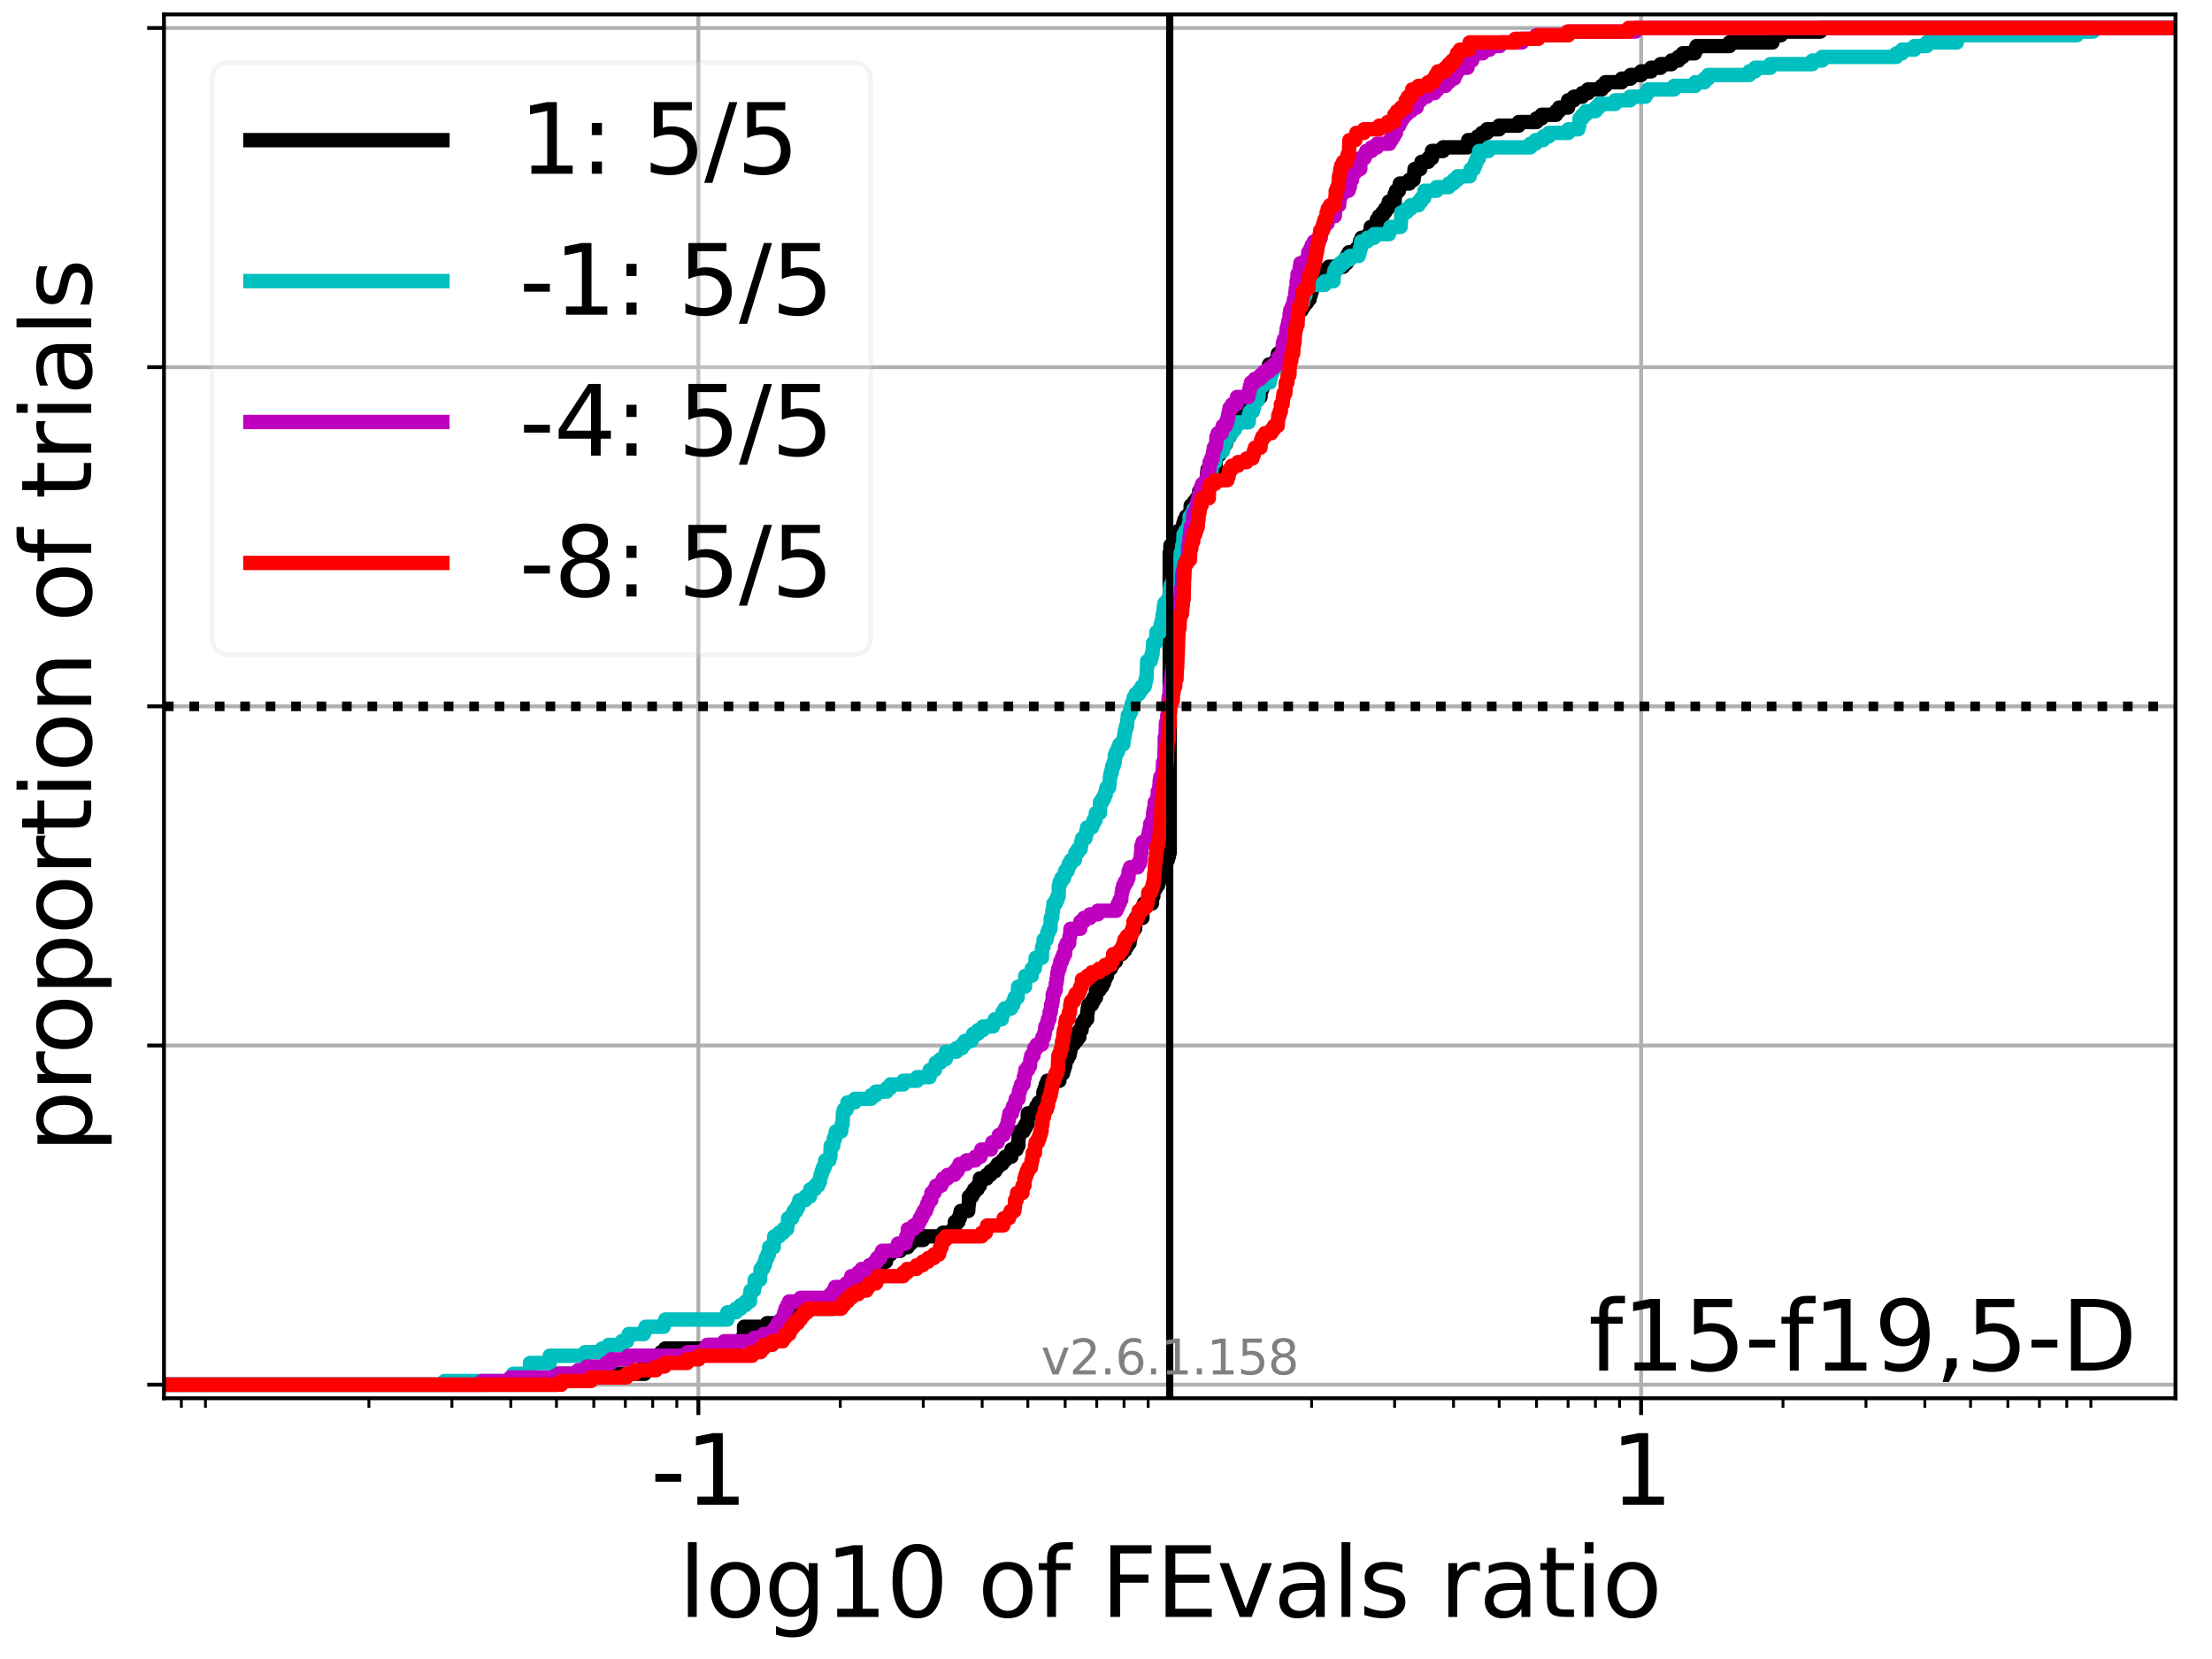 <?xml version="1.0" encoding="utf-8" standalone="no"?>
<!DOCTYPE svg PUBLIC "-//W3C//DTD SVG 1.1//EN"
  "http://www.w3.org/Graphics/SVG/1.1/DTD/svg11.dtd">
<svg xmlns:xlink="http://www.w3.org/1999/xlink" width="460.8pt" height="345.6pt" viewBox="0 0 460.8 345.6" xmlns="http://www.w3.org/2000/svg" version="1.1">
 <defs>
  <style type="text/css">*{stroke-linejoin: round; stroke-linecap: butt}</style>
 </defs>
 <g id="figure_1">
  <g id="patch_1">
   <path d="M 0 345.6 
L 460.8 345.6 
L 460.8 0 
L 0 0 
z
" style="fill: #ffffff"/>
  </g>
  <g id="axes_1">
   <g id="patch_2">
    <path d="M 34.16 291.28 
L 453.192 291.28 
L 453.192 3 
L 34.16 3 
z
" style="fill: #ffffff"/>
   </g>
   <g id="matplotlib.axis_1">
    <g id="xtick_1">
     <g id="line2d_1">
      <path d="M 145.484 291.28 
L 145.484 3 
" clip-path="url(#p9921cde504)" style="fill: none; stroke: #b0b0b0; stroke-width: 0.8; stroke-linecap: square"/>
     </g>
     <g id="line2d_2">
      <defs>
       <path id="m9564216796" d="M 0 0 
L 0 3.5 
" style="stroke: #000000; stroke-width: 0.8"/>
      </defs>
      <g>
       <use xlink:href="#m9564216796" x="145.484" y="291.28" style="stroke: #000000; stroke-width: 0.8"/>
      </g>
     </g>
     <g id="text_1">
      <!-- -1 -->
      <g transform="translate(135.514 313.477)scale(0.2 -0.2)">
       <defs>
        <path id="DejaVuSans-2d" d="M 313 2009 
L 1997 2009 
L 1997 1497 
L 313 1497 
L 313 2009 
z
" transform="scale(0.016)"/>
        <path id="DejaVuSans-31" d="M 794 531 
L 1825 531 
L 1825 4091 
L 703 3866 
L 703 4441 
L 1819 4666 
L 2450 4666 
L 2450 531 
L 3481 531 
L 3481 0 
L 794 0 
L 794 531 
z
" transform="scale(0.016)"/>
       </defs>
       <use xlink:href="#DejaVuSans-2d"/>
       <use xlink:href="#DejaVuSans-31" x="36.084"/>
      </g>
     </g>
    </g>
    <g id="xtick_2">
     <g id="line2d_3">
      <path d="M 341.868 291.28 
L 341.868 3 
" clip-path="url(#p9921cde504)" style="fill: none; stroke: #b0b0b0; stroke-width: 0.8; stroke-linecap: square"/>
     </g>
     <g id="line2d_4">
      <g>
       <use xlink:href="#m9564216796" x="341.868" y="291.28" style="stroke: #000000; stroke-width: 0.8"/>
      </g>
     </g>
     <g id="text_2">
      <!-- 1 -->
      <g transform="translate(335.505 313.477)scale(0.2 -0.2)">
       <use xlink:href="#DejaVuSans-31"/>
      </g>
     </g>
    </g>
    <g id="xtick_3">
     <g id="line2d_5">
      <defs>
       <path id="mf71f21b9d9" d="M 0 0 
L 0 2 
" style="stroke: #000000; stroke-width: 0.6"/>
      </defs>
      <g>
       <use xlink:href="#mf71f21b9d9" x="37.777" y="291.28" style="stroke: #000000; stroke-width: 0.6"/>
      </g>
     </g>
    </g>
    <g id="xtick_4">
     <g id="line2d_6">
      <g>
       <use xlink:href="#mf71f21b9d9" x="42.8" y="291.28" style="stroke: #000000; stroke-width: 0.6"/>
      </g>
     </g>
    </g>
    <g id="xtick_5">
     <g id="line2d_7">
      <g>
       <use xlink:href="#mf71f21b9d9" x="76.851" y="291.28" style="stroke: #000000; stroke-width: 0.6"/>
      </g>
     </g>
    </g>
    <g id="xtick_6">
     <g id="line2d_8">
      <g>
       <use xlink:href="#mf71f21b9d9" x="94.142" y="291.28" style="stroke: #000000; stroke-width: 0.6"/>
      </g>
     </g>
    </g>
    <g id="xtick_7">
     <g id="line2d_9">
      <g>
       <use xlink:href="#mf71f21b9d9" x="106.41" y="291.28" style="stroke: #000000; stroke-width: 0.6"/>
      </g>
     </g>
    </g>
    <g id="xtick_8">
     <g id="line2d_10">
      <g>
       <use xlink:href="#mf71f21b9d9" x="115.926" y="291.28" style="stroke: #000000; stroke-width: 0.6"/>
      </g>
     </g>
    </g>
    <g id="xtick_9">
     <g id="line2d_11">
      <g>
       <use xlink:href="#mf71f21b9d9" x="123.701" y="291.28" style="stroke: #000000; stroke-width: 0.6"/>
      </g>
     </g>
    </g>
    <g id="xtick_10">
     <g id="line2d_12">
      <g>
       <use xlink:href="#mf71f21b9d9" x="130.274" y="291.28" style="stroke: #000000; stroke-width: 0.6"/>
      </g>
     </g>
    </g>
    <g id="xtick_11">
     <g id="line2d_13">
      <g>
       <use xlink:href="#mf71f21b9d9" x="135.969" y="291.28" style="stroke: #000000; stroke-width: 0.6"/>
      </g>
     </g>
    </g>
    <g id="xtick_12">
     <g id="line2d_14">
      <g>
       <use xlink:href="#mf71f21b9d9" x="140.991" y="291.28" style="stroke: #000000; stroke-width: 0.6"/>
      </g>
     </g>
    </g>
    <g id="xtick_13">
     <g id="line2d_15">
      <g>
       <use xlink:href="#mf71f21b9d9" x="175.043" y="291.28" style="stroke: #000000; stroke-width: 0.6"/>
      </g>
     </g>
    </g>
    <g id="xtick_14">
     <g id="line2d_16">
      <g>
       <use xlink:href="#mf71f21b9d9" x="192.334" y="291.28" style="stroke: #000000; stroke-width: 0.6"/>
      </g>
     </g>
    </g>
    <g id="xtick_15">
     <g id="line2d_17">
      <g>
       <use xlink:href="#mf71f21b9d9" x="204.602" y="291.28" style="stroke: #000000; stroke-width: 0.6"/>
      </g>
     </g>
    </g>
    <g id="xtick_16">
     <g id="line2d_18">
      <g>
       <use xlink:href="#mf71f21b9d9" x="214.117" y="291.28" style="stroke: #000000; stroke-width: 0.6"/>
      </g>
     </g>
    </g>
    <g id="xtick_17">
     <g id="line2d_19">
      <g>
       <use xlink:href="#mf71f21b9d9" x="221.892" y="291.28" style="stroke: #000000; stroke-width: 0.6"/>
      </g>
     </g>
    </g>
    <g id="xtick_18">
     <g id="line2d_20">
      <g>
       <use xlink:href="#mf71f21b9d9" x="228.466" y="291.28" style="stroke: #000000; stroke-width: 0.6"/>
      </g>
     </g>
    </g>
    <g id="xtick_19">
     <g id="line2d_21">
      <g>
       <use xlink:href="#mf71f21b9d9" x="234.16" y="291.28" style="stroke: #000000; stroke-width: 0.6"/>
      </g>
     </g>
    </g>
    <g id="xtick_20">
     <g id="line2d_22">
      <g>
       <use xlink:href="#mf71f21b9d9" x="239.183" y="291.28" style="stroke: #000000; stroke-width: 0.6"/>
      </g>
     </g>
    </g>
    <g id="xtick_21">
     <g id="line2d_23">
      <g>
       <use xlink:href="#mf71f21b9d9" x="273.235" y="291.28" style="stroke: #000000; stroke-width: 0.6"/>
      </g>
     </g>
    </g>
    <g id="xtick_22">
     <g id="line2d_24">
      <g>
       <use xlink:href="#mf71f21b9d9" x="290.525" y="291.28" style="stroke: #000000; stroke-width: 0.6"/>
      </g>
     </g>
    </g>
    <g id="xtick_23">
     <g id="line2d_25">
      <g>
       <use xlink:href="#mf71f21b9d9" x="302.793" y="291.28" style="stroke: #000000; stroke-width: 0.6"/>
      </g>
     </g>
    </g>
    <g id="xtick_24">
     <g id="line2d_26">
      <g>
       <use xlink:href="#mf71f21b9d9" x="312.309" y="291.28" style="stroke: #000000; stroke-width: 0.6"/>
      </g>
     </g>
    </g>
    <g id="xtick_25">
     <g id="line2d_27">
      <g>
       <use xlink:href="#mf71f21b9d9" x="320.084" y="291.28" style="stroke: #000000; stroke-width: 0.6"/>
      </g>
     </g>
    </g>
    <g id="xtick_26">
     <g id="line2d_28">
      <g>
       <use xlink:href="#mf71f21b9d9" x="326.658" y="291.28" style="stroke: #000000; stroke-width: 0.6"/>
      </g>
     </g>
    </g>
    <g id="xtick_27">
     <g id="line2d_29">
      <g>
       <use xlink:href="#mf71f21b9d9" x="332.352" y="291.28" style="stroke: #000000; stroke-width: 0.6"/>
      </g>
     </g>
    </g>
    <g id="xtick_28">
     <g id="line2d_30">
      <g>
       <use xlink:href="#mf71f21b9d9" x="337.375" y="291.28" style="stroke: #000000; stroke-width: 0.6"/>
      </g>
     </g>
    </g>
    <g id="xtick_29">
     <g id="line2d_31">
      <g>
       <use xlink:href="#mf71f21b9d9" x="371.426" y="291.28" style="stroke: #000000; stroke-width: 0.6"/>
      </g>
     </g>
    </g>
    <g id="xtick_30">
     <g id="line2d_32">
      <g>
       <use xlink:href="#mf71f21b9d9" x="388.717" y="291.28" style="stroke: #000000; stroke-width: 0.6"/>
      </g>
     </g>
    </g>
    <g id="xtick_31">
     <g id="line2d_33">
      <g>
       <use xlink:href="#mf71f21b9d9" x="400.985" y="291.28" style="stroke: #000000; stroke-width: 0.6"/>
      </g>
     </g>
    </g>
    <g id="xtick_32">
     <g id="line2d_34">
      <g>
       <use xlink:href="#mf71f21b9d9" x="410.501" y="291.28" style="stroke: #000000; stroke-width: 0.6"/>
      </g>
     </g>
    </g>
    <g id="xtick_33">
     <g id="line2d_35">
      <g>
       <use xlink:href="#mf71f21b9d9" x="418.276" y="291.28" style="stroke: #000000; stroke-width: 0.6"/>
      </g>
     </g>
    </g>
    <g id="xtick_34">
     <g id="line2d_36">
      <g>
       <use xlink:href="#mf71f21b9d9" x="424.849" y="291.28" style="stroke: #000000; stroke-width: 0.6"/>
      </g>
     </g>
    </g>
    <g id="xtick_35">
     <g id="line2d_37">
      <g>
       <use xlink:href="#mf71f21b9d9" x="430.544" y="291.28" style="stroke: #000000; stroke-width: 0.6"/>
      </g>
     </g>
    </g>
    <g id="xtick_36">
     <g id="line2d_38">
      <g>
       <use xlink:href="#mf71f21b9d9" x="435.566" y="291.28" style="stroke: #000000; stroke-width: 0.6"/>
      </g>
     </g>
    </g>
    <g id="text_3">
     <!-- log10 of FEvals ratio -->
     <g transform="translate(141.371 336.833)scale(0.2 -0.2)">
      <defs>
       <path id="DejaVuSans-6c" d="M 603 4863 
L 1178 4863 
L 1178 0 
L 603 0 
L 603 4863 
z
" transform="scale(0.016)"/>
       <path id="DejaVuSans-6f" d="M 1959 3097 
Q 1497 3097 1228 2736 
Q 959 2375 959 1747 
Q 959 1119 1226 758 
Q 1494 397 1959 397 
Q 2419 397 2687 759 
Q 2956 1122 2956 1747 
Q 2956 2369 2687 2733 
Q 2419 3097 1959 3097 
z
M 1959 3584 
Q 2709 3584 3137 3096 
Q 3566 2609 3566 1747 
Q 3566 888 3137 398 
Q 2709 -91 1959 -91 
Q 1206 -91 779 398 
Q 353 888 353 1747 
Q 353 2609 779 3096 
Q 1206 3584 1959 3584 
z
" transform="scale(0.016)"/>
       <path id="DejaVuSans-67" d="M 2906 1791 
Q 2906 2416 2648 2759 
Q 2391 3103 1925 3103 
Q 1463 3103 1205 2759 
Q 947 2416 947 1791 
Q 947 1169 1205 825 
Q 1463 481 1925 481 
Q 2391 481 2648 825 
Q 2906 1169 2906 1791 
z
M 3481 434 
Q 3481 -459 3084 -895 
Q 2688 -1331 1869 -1331 
Q 1566 -1331 1297 -1286 
Q 1028 -1241 775 -1147 
L 775 -588 
Q 1028 -725 1275 -790 
Q 1522 -856 1778 -856 
Q 2344 -856 2625 -561 
Q 2906 -266 2906 331 
L 2906 616 
Q 2728 306 2450 153 
Q 2172 0 1784 0 
Q 1141 0 747 490 
Q 353 981 353 1791 
Q 353 2603 747 3093 
Q 1141 3584 1784 3584 
Q 2172 3584 2450 3431 
Q 2728 3278 2906 2969 
L 2906 3500 
L 3481 3500 
L 3481 434 
z
" transform="scale(0.016)"/>
       <path id="DejaVuSans-30" d="M 2034 4250 
Q 1547 4250 1301 3770 
Q 1056 3291 1056 2328 
Q 1056 1369 1301 889 
Q 1547 409 2034 409 
Q 2525 409 2770 889 
Q 3016 1369 3016 2328 
Q 3016 3291 2770 3770 
Q 2525 4250 2034 4250 
z
M 2034 4750 
Q 2819 4750 3233 4129 
Q 3647 3509 3647 2328 
Q 3647 1150 3233 529 
Q 2819 -91 2034 -91 
Q 1250 -91 836 529 
Q 422 1150 422 2328 
Q 422 3509 836 4129 
Q 1250 4750 2034 4750 
z
" transform="scale(0.016)"/>
       <path id="DejaVuSans-20" transform="scale(0.016)"/>
       <path id="DejaVuSans-66" d="M 2375 4863 
L 2375 4384 
L 1825 4384 
Q 1516 4384 1395 4259 
Q 1275 4134 1275 3809 
L 1275 3500 
L 2222 3500 
L 2222 3053 
L 1275 3053 
L 1275 0 
L 697 0 
L 697 3053 
L 147 3053 
L 147 3500 
L 697 3500 
L 697 3744 
Q 697 4328 969 4595 
Q 1241 4863 1831 4863 
L 2375 4863 
z
" transform="scale(0.016)"/>
       <path id="DejaVuSans-46" d="M 628 4666 
L 3309 4666 
L 3309 4134 
L 1259 4134 
L 1259 2759 
L 3109 2759 
L 3109 2228 
L 1259 2228 
L 1259 0 
L 628 0 
L 628 4666 
z
" transform="scale(0.016)"/>
       <path id="DejaVuSans-45" d="M 628 4666 
L 3578 4666 
L 3578 4134 
L 1259 4134 
L 1259 2753 
L 3481 2753 
L 3481 2222 
L 1259 2222 
L 1259 531 
L 3634 531 
L 3634 0 
L 628 0 
L 628 4666 
z
" transform="scale(0.016)"/>
       <path id="DejaVuSans-76" d="M 191 3500 
L 800 3500 
L 1894 563 
L 2988 3500 
L 3597 3500 
L 2284 0 
L 1503 0 
L 191 3500 
z
" transform="scale(0.016)"/>
       <path id="DejaVuSans-61" d="M 2194 1759 
Q 1497 1759 1228 1600 
Q 959 1441 959 1056 
Q 959 750 1161 570 
Q 1363 391 1709 391 
Q 2188 391 2477 730 
Q 2766 1069 2766 1631 
L 2766 1759 
L 2194 1759 
z
M 3341 1997 
L 3341 0 
L 2766 0 
L 2766 531 
Q 2569 213 2275 61 
Q 1981 -91 1556 -91 
Q 1019 -91 701 211 
Q 384 513 384 1019 
Q 384 1609 779 1909 
Q 1175 2209 1959 2209 
L 2766 2209 
L 2766 2266 
Q 2766 2663 2505 2880 
Q 2244 3097 1772 3097 
Q 1472 3097 1187 3025 
Q 903 2953 641 2809 
L 641 3341 
Q 956 3463 1253 3523 
Q 1550 3584 1831 3584 
Q 2591 3584 2966 3190 
Q 3341 2797 3341 1997 
z
" transform="scale(0.016)"/>
       <path id="DejaVuSans-73" d="M 2834 3397 
L 2834 2853 
Q 2591 2978 2328 3040 
Q 2066 3103 1784 3103 
Q 1356 3103 1142 2972 
Q 928 2841 928 2578 
Q 928 2378 1081 2264 
Q 1234 2150 1697 2047 
L 1894 2003 
Q 2506 1872 2764 1633 
Q 3022 1394 3022 966 
Q 3022 478 2636 193 
Q 2250 -91 1575 -91 
Q 1294 -91 989 -36 
Q 684 19 347 128 
L 347 722 
Q 666 556 975 473 
Q 1284 391 1588 391 
Q 1994 391 2212 530 
Q 2431 669 2431 922 
Q 2431 1156 2273 1281 
Q 2116 1406 1581 1522 
L 1381 1569 
Q 847 1681 609 1914 
Q 372 2147 372 2553 
Q 372 3047 722 3315 
Q 1072 3584 1716 3584 
Q 2034 3584 2315 3537 
Q 2597 3491 2834 3397 
z
" transform="scale(0.016)"/>
       <path id="DejaVuSans-72" d="M 2631 2963 
Q 2534 3019 2420 3045 
Q 2306 3072 2169 3072 
Q 1681 3072 1420 2755 
Q 1159 2438 1159 1844 
L 1159 0 
L 581 0 
L 581 3500 
L 1159 3500 
L 1159 2956 
Q 1341 3275 1631 3429 
Q 1922 3584 2338 3584 
Q 2397 3584 2469 3576 
Q 2541 3569 2628 3553 
L 2631 2963 
z
" transform="scale(0.016)"/>
       <path id="DejaVuSans-74" d="M 1172 4494 
L 1172 3500 
L 2356 3500 
L 2356 3053 
L 1172 3053 
L 1172 1153 
Q 1172 725 1289 603 
Q 1406 481 1766 481 
L 2356 481 
L 2356 0 
L 1766 0 
Q 1100 0 847 248 
Q 594 497 594 1153 
L 594 3053 
L 172 3053 
L 172 3500 
L 594 3500 
L 594 4494 
L 1172 4494 
z
" transform="scale(0.016)"/>
       <path id="DejaVuSans-69" d="M 603 3500 
L 1178 3500 
L 1178 0 
L 603 0 
L 603 3500 
z
M 603 4863 
L 1178 4863 
L 1178 4134 
L 603 4134 
L 603 4863 
z
" transform="scale(0.016)"/>
      </defs>
      <use xlink:href="#DejaVuSans-6c"/>
      <use xlink:href="#DejaVuSans-6f" x="27.783"/>
      <use xlink:href="#DejaVuSans-67" x="88.965"/>
      <use xlink:href="#DejaVuSans-31" x="152.441"/>
      <use xlink:href="#DejaVuSans-30" x="216.064"/>
      <use xlink:href="#DejaVuSans-20" x="279.688"/>
      <use xlink:href="#DejaVuSans-6f" x="311.475"/>
      <use xlink:href="#DejaVuSans-66" x="372.656"/>
      <use xlink:href="#DejaVuSans-20" x="407.861"/>
      <use xlink:href="#DejaVuSans-46" x="439.648"/>
      <use xlink:href="#DejaVuSans-45" x="497.168"/>
      <use xlink:href="#DejaVuSans-76" x="560.352"/>
      <use xlink:href="#DejaVuSans-61" x="619.531"/>
      <use xlink:href="#DejaVuSans-6c" x="680.811"/>
      <use xlink:href="#DejaVuSans-73" x="708.594"/>
      <use xlink:href="#DejaVuSans-20" x="760.693"/>
      <use xlink:href="#DejaVuSans-72" x="792.48"/>
      <use xlink:href="#DejaVuSans-61" x="833.594"/>
      <use xlink:href="#DejaVuSans-74" x="894.873"/>
      <use xlink:href="#DejaVuSans-69" x="934.082"/>
      <use xlink:href="#DejaVuSans-6f" x="961.865"/>
     </g>
    </g>
   </g>
   <g id="matplotlib.axis_2">
    <g id="ytick_1">
     <g id="line2d_39">
      <path d="M 34.16 288.454 
L 453.192 288.454 
" clip-path="url(#p9921cde504)" style="fill: none; stroke: #b0b0b0; stroke-width: 0.8; stroke-linecap: square"/>
     </g>
     <g id="line2d_40">
      <defs>
       <path id="mf9450d0c3a" d="M 0 0 
L -3.5 0 
" style="stroke: #000000; stroke-width: 0.8"/>
      </defs>
      <g>
       <use xlink:href="#mf9450d0c3a" x="34.16" y="288.454" style="stroke: #000000; stroke-width: 0.8"/>
      </g>
     </g>
    </g>
    <g id="ytick_2">
     <g id="line2d_41">
      <path d="M 34.16 217.797 
L 453.192 217.797 
" clip-path="url(#p9921cde504)" style="fill: none; stroke: #b0b0b0; stroke-width: 0.8; stroke-linecap: square"/>
     </g>
     <g id="line2d_42">
      <g>
       <use xlink:href="#mf9450d0c3a" x="34.16" y="217.797" style="stroke: #000000; stroke-width: 0.8"/>
      </g>
     </g>
    </g>
    <g id="ytick_3">
     <g id="line2d_43">
      <path d="M 34.16 147.14 
L 453.192 147.14 
" clip-path="url(#p9921cde504)" style="fill: none; stroke: #b0b0b0; stroke-width: 0.8; stroke-linecap: square"/>
     </g>
     <g id="line2d_44">
      <g>
       <use xlink:href="#mf9450d0c3a" x="34.16" y="147.14" style="stroke: #000000; stroke-width: 0.8"/>
      </g>
     </g>
    </g>
    <g id="ytick_4">
     <g id="line2d_45">
      <path d="M 34.16 76.483 
L 453.192 76.483 
" clip-path="url(#p9921cde504)" style="fill: none; stroke: #b0b0b0; stroke-width: 0.8; stroke-linecap: square"/>
     </g>
     <g id="line2d_46">
      <g>
       <use xlink:href="#mf9450d0c3a" x="34.16" y="76.483" style="stroke: #000000; stroke-width: 0.8"/>
      </g>
     </g>
    </g>
    <g id="ytick_5">
     <g id="line2d_47">
      <path d="M 34.16 5.826 
L 453.192 5.826 
" clip-path="url(#p9921cde504)" style="fill: none; stroke: #b0b0b0; stroke-width: 0.8; stroke-linecap: square"/>
     </g>
     <g id="line2d_48">
      <g>
       <use xlink:href="#mf9450d0c3a" x="34.16" y="5.826" style="stroke: #000000; stroke-width: 0.8"/>
      </g>
     </g>
    </g>
    <g id="text_4">
     <!-- proportion of trials -->
     <g transform="translate(19.001 240.146)rotate(-90)scale(0.2 -0.2)">
      <defs>
       <path id="DejaVuSans-70" d="M 1159 525 
L 1159 -1331 
L 581 -1331 
L 581 3500 
L 1159 3500 
L 1159 2969 
Q 1341 3281 1617 3432 
Q 1894 3584 2278 3584 
Q 2916 3584 3314 3078 
Q 3713 2572 3713 1747 
Q 3713 922 3314 415 
Q 2916 -91 2278 -91 
Q 1894 -91 1617 61 
Q 1341 213 1159 525 
z
M 3116 1747 
Q 3116 2381 2855 2742 
Q 2594 3103 2138 3103 
Q 1681 3103 1420 2742 
Q 1159 2381 1159 1747 
Q 1159 1113 1420 752 
Q 1681 391 2138 391 
Q 2594 391 2855 752 
Q 3116 1113 3116 1747 
z
" transform="scale(0.016)"/>
       <path id="DejaVuSans-6e" d="M 3513 2113 
L 3513 0 
L 2938 0 
L 2938 2094 
Q 2938 2591 2744 2837 
Q 2550 3084 2163 3084 
Q 1697 3084 1428 2787 
Q 1159 2491 1159 1978 
L 1159 0 
L 581 0 
L 581 3500 
L 1159 3500 
L 1159 2956 
Q 1366 3272 1645 3428 
Q 1925 3584 2291 3584 
Q 2894 3584 3203 3211 
Q 3513 2838 3513 2113 
z
" transform="scale(0.016)"/>
      </defs>
      <use xlink:href="#DejaVuSans-70"/>
      <use xlink:href="#DejaVuSans-72" x="63.477"/>
      <use xlink:href="#DejaVuSans-6f" x="102.34"/>
      <use xlink:href="#DejaVuSans-70" x="163.521"/>
      <use xlink:href="#DejaVuSans-6f" x="226.998"/>
      <use xlink:href="#DejaVuSans-72" x="288.18"/>
      <use xlink:href="#DejaVuSans-74" x="329.293"/>
      <use xlink:href="#DejaVuSans-69" x="368.502"/>
      <use xlink:href="#DejaVuSans-6f" x="396.285"/>
      <use xlink:href="#DejaVuSans-6e" x="457.467"/>
      <use xlink:href="#DejaVuSans-20" x="520.846"/>
      <use xlink:href="#DejaVuSans-6f" x="552.633"/>
      <use xlink:href="#DejaVuSans-66" x="613.814"/>
      <use xlink:href="#DejaVuSans-20" x="649.02"/>
      <use xlink:href="#DejaVuSans-74" x="680.807"/>
      <use xlink:href="#DejaVuSans-72" x="720.016"/>
      <use xlink:href="#DejaVuSans-69" x="761.129"/>
      <use xlink:href="#DejaVuSans-61" x="788.912"/>
      <use xlink:href="#DejaVuSans-6c" x="850.191"/>
      <use xlink:href="#DejaVuSans-73" x="877.975"/>
     </g>
    </g>
   </g>
   <g id="line2d_49">
    <path d="M 34.16 288.454 
L 115.926 288.454 
L 115.926 286.193 
L 134.296 286.193 
L 134.296 283.932 
L 137.709 283.932 
L 137.709 281.671 
L 138.558 281.671 
L 138.558 280.917 
L 147.439 280.917 
L 147.439 280.163 
L 153.438 280.163 
L 153.438 279.41 
L 154.641 279.41 
L 154.641 278.656 
L 155 278.656 
L 155 276.395 
L 159.792 276.395 
L 159.792 275.641 
L 162.775 275.641 
L 162.775 274.888 
L 163.225 274.888 
L 163.225 274.134 
L 165.069 274.134 
L 165.069 273.38 
L 167.375 273.38 
L 167.375 272.627 
L 173.564 272.627 
L 173.564 271.873 
L 175.814 271.873 
L 175.814 271.119 
L 176.001 271.119 
L 176.103 268.858 
L 177.506 268.858 
L 177.574 267.351 
L 178.834 267.351 
L 178.834 266.597 
L 179.321 266.597 
L 179.321 265.844 
L 180.042 265.844 
L 180.042 265.09 
L 180.594 265.09 
L 180.594 264.336 
L 181.145 264.336 
L 181.145 263.583 
L 183.474 263.583 
L 183.474 262.829 
L 184.559 262.829 
L 184.559 261.321 
L 185.517 261.321 
L 185.517 260.568 
L 187.55 260.568 
L 187.55 259.814 
L 189.087 259.814 
L 189.087 259.06 
L 189.752 259.06 
L 189.752 258.307 
L 192.334 258.307 
L 192.334 257.553 
L 196.43 257.553 
L 196.43 256.799 
L 198.479 256.799 
L 198.479 256.046 
L 198.907 256.046 
L 198.907 254.538 
L 199.646 254.538 
L 199.646 253.785 
L 199.95 253.785 
L 199.95 253.031 
L 200.134 253.031 
L 200.134 252.277 
L 201.693 252.277 
L 201.797 250.77 
L 201.849 250.77 
L 201.849 249.263 
L 202.491 249.263 
L 202.491 248.509 
L 202.929 248.509 
L 202.929 247.755 
L 203.633 247.755 
L 203.633 247.002 
L 204.13 247.002 
L 204.13 245.494 
L 205.56 245.494 
L 205.56 244.741 
L 206.342 244.741 
L 206.342 243.987 
L 207.301 243.987 
L 207.301 243.233 
L 207.849 243.233 
L 207.849 242.48 
L 208.784 242.48 
L 208.784 241.726 
L 209.419 241.726 
L 209.419 240.972 
L 210.678 240.972 
L 210.704 239.465 
L 211.753 239.465 
L 211.753 238.711 
L 212.127 238.711 
L 212.217 236.45 
L 212.396 236.45 
L 212.396 235.697 
L 213.223 235.697 
L 213.223 234.943 
L 213.646 234.943 
L 213.646 234.189 
L 214.061 234.189 
L 214.117 231.928 
L 215.547 231.928 
L 215.547 231.175 
L 215.919 231.175 
L 215.919 230.421 
L 216.367 230.421 
L 216.367 229.667 
L 217.278 229.667 
L 217.381 227.406 
L 217.649 227.406 
L 217.649 226.653 
L 217.88 226.653 
L 217.88 225.899 
L 218.182 225.899 
L 218.182 225.145 
L 220.691 225.145 
L 220.691 223.638 
L 221.43 223.638 
L 221.43 222.884 
L 221.649 222.884 
L 221.649 222.13 
L 221.892 222.13 
L 221.892 221.377 
L 222.022 221.377 
L 222.022 220.623 
L 222.397 220.623 
L 222.397 219.869 
L 222.8 219.869 
L 222.8 219.116 
L 222.953 219.116 
L 223.031 217.608 
L 223.633 217.608 
L 223.633 216.855 
L 224.27 216.855 
L 224.27 216.101 
L 224.834 216.101 
L 224.834 214.594 
L 225.306 214.594 
L 225.401 213.086 
L 225.898 213.086 
L 225.898 212.333 
L 226.464 212.333 
L 226.498 210.825 
L 226.598 210.825 
L 226.598 210.072 
L 226.737 210.072 
L 226.737 209.318 
L 227.446 209.318 
L 227.446 208.564 
L 227.825 208.564 
L 227.825 207.811 
L 228.308 207.811 
L 228.313 206.303 
L 229.033 206.303 
L 229.033 205.55 
L 229.586 205.55 
L 229.586 204.796 
L 229.979 204.796 
L 229.979 204.042 
L 230.225 204.042 
L 230.225 203.289 
L 230.614 203.289 
L 230.62 201.781 
L 231.408 201.781 
L 231.408 201.028 
L 231.795 201.028 
L 231.795 200.274 
L 232.465 200.274 
L 232.488 198.767 
L 233.689 198.767 
L 233.689 198.013 
L 234.35 198.013 
L 234.35 197.259 
L 234.772 197.259 
L 234.772 196.506 
L 235.295 196.506 
L 235.295 195.752 
L 235.43 195.752 
L 235.43 194.998 
L 235.618 194.998 
L 235.618 194.245 
L 235.901 194.245 
L 235.901 193.491 
L 236.448 193.491 
L 236.552 191.984 
L 236.601 191.984 
L 236.601 191.23 
L 237.982 191.23 
L 237.982 188.969 
L 238.295 188.969 
L 238.295 188.215 
L 239.965 188.215 
L 240.024 186.708 
L 240.263 186.708 
L 240.263 185.2 
L 240.745 185.2 
L 240.745 184.447 
L 241.239 184.447 
L 241.239 183.693 
L 241.489 183.693 
L 241.489 182.186 
L 242.073 182.186 
L 242.073 181.432 
L 242.56 181.432 
L 242.609 179.925 
L 242.82 179.925 
L 242.82 179.171 
L 243.281 179.171 
L 243.281 178.417 
L 243.499 178.417 
L 243.499 177.664 
L 243.676 177.664 
L 243.676 115.109 
L 243.805 115.109 
L 243.833 113.602 
L 245.069 113.602 
L 245.069 112.848 
L 245.329 112.848 
L 245.329 112.094 
L 245.477 112.094 
L 245.51 110.587 
L 246.342 110.587 
L 246.342 109.833 
L 246.498 109.833 
L 246.498 109.08 
L 246.712 109.08 
L 246.712 108.326 
L 247.089 108.326 
L 247.089 107.572 
L 247.971 107.572 
L 248.045 105.311 
L 248.699 105.311 
L 248.699 104.557 
L 249.264 104.557 
L 249.264 103.804 
L 249.778 103.804 
L 249.822 102.296 
L 250.683 102.296 
L 250.734 100.789 
L 251.324 100.789 
L 251.404 99.282 
L 251.451 99.282 
L 251.451 98.528 
L 251.569 98.528 
L 251.569 97.774 
L 253.192 97.774 
L 253.298 94.76 
L 254.027 94.76 
L 254.027 94.006 
L 254.393 94.006 
L 254.393 93.252 
L 254.546 93.252 
L 254.546 92.499 
L 255.379 92.499 
L 255.379 91.745 
L 255.554 91.745 
L 255.554 90.991 
L 256.116 90.991 
L 256.134 89.484 
L 257.079 89.484 
L 257.079 88.73 
L 257.256 88.73 
L 257.256 87.977 
L 258.602 87.977 
L 258.602 87.223 
L 258.977 87.223 
L 258.977 86.469 
L 259.092 86.469 
L 259.092 85.716 
L 259.859 85.716 
L 259.859 84.208 
L 260.967 84.208 
L 260.967 82.701 
L 262.582 82.701 
L 262.616 81.194 
L 262.912 81.194 
L 262.912 80.44 
L 263.095 80.44 
L 263.095 79.686 
L 263.272 79.686 
L 263.272 78.179 
L 264.345 78.179 
L 264.38 75.918 
L 265.685 75.918 
L 265.685 75.164 
L 266.111 75.164 
L 266.214 73.657 
L 267.013 73.657 
L 267.013 72.903 
L 267.5 72.903 
L 267.5 72.15 
L 267.732 72.15 
L 267.732 71.396 
L 268.126 71.396 
L 268.221 69.888 
L 268.773 69.888 
L 268.773 69.135 
L 269.524 69.135 
L 269.524 68.381 
L 269.649 68.381 
L 269.649 67.627 
L 269.821 67.627 
L 269.821 66.874 
L 270.165 66.874 
L 270.165 66.12 
L 270.353 66.12 
L 270.353 65.366 
L 270.482 65.366 
L 270.482 64.613 
L 271.165 64.613 
L 271.165 63.859 
L 271.652 63.859 
L 271.652 63.105 
L 272.25 63.105 
L 272.25 62.352 
L 272.806 62.352 
L 272.806 61.598 
L 273.01 61.598 
L 273.01 60.844 
L 273.235 60.844 
L 273.235 59.337 
L 274.142 59.337 
L 274.142 58.583 
L 274.731 58.583 
L 274.731 57.83 
L 274.975 57.83 
L 274.975 57.076 
L 275.315 57.076 
L 275.315 56.322 
L 276.828 56.322 
L 276.828 55.569 
L 279.808 55.569 
L 279.808 54.815 
L 280.563 54.815 
L 280.563 53.308 
L 281.01 53.308 
L 281.01 52.554 
L 282.579 52.554 
L 282.579 51.8 
L 283.222 51.8 
L 283.297 50.293 
L 283.626 50.293 
L 283.626 49.539 
L 285.056 49.539 
L 285.056 48.786 
L 285.446 48.786 
L 285.556 47.278 
L 286.774 47.278 
L 286.815 45.771 
L 287.261 45.771 
L 287.261 45.017 
L 287.982 45.017 
L 287.982 44.264 
L 288.534 44.264 
L 288.534 43.51 
L 289.08 43.51 
L 289.08 42.756 
L 289.324 42.756 
L 289.324 42.003 
L 290.525 42.003 
L 290.525 40.495 
L 290.809 40.495 
L 290.809 39.742 
L 291.414 39.742 
L 291.414 38.988 
L 291.601 38.988 
L 291.601 38.234 
L 293.573 38.234 
L 293.573 37.481 
L 294.468 37.481 
L 294.468 36.727 
L 294.59 36.727 
L 294.673 35.22 
L 295.863 35.22 
L 295.863 34.466 
L 296.113 34.466 
L 296.113 33.712 
L 297.532 33.712 
L 297.532 32.959 
L 298.3 32.959 
L 298.3 31.451 
L 300.606 31.451 
L 300.606 30.697 
L 305.656 30.697 
L 305.656 29.944 
L 305.848 29.944 
L 305.848 29.19 
L 307.816 29.19 
L 307.816 28.436 
L 308.716 28.436 
L 308.716 27.683 
L 309.761 27.683 
L 309.761 26.929 
L 312.309 26.929 
L 312.309 26.175 
L 316.373 26.175 
L 316.373 25.422 
L 320.084 25.422 
L 320.084 24.668 
L 321.137 24.668 
L 321.137 23.914 
L 324.148 23.914 
L 324.148 23.161 
L 324.79 23.161 
L 324.79 22.407 
L 326.658 22.407 
L 326.658 20.9 
L 327.859 20.9 
L 327.859 20.146 
L 329.6 20.146 
L 329.6 19.392 
L 330.788 19.392 
L 330.788 18.639 
L 333.656 18.639 
L 333.656 17.885 
L 334.433 17.885 
L 334.433 17.131 
L 337.846 17.131 
L 337.846 16.378 
L 339.68 16.378 
L 339.68 15.624 
L 341.868 15.624 
L 341.868 14.87 
L 343.948 14.87 
L 343.948 14.117 
L 345.932 14.117 
L 345.932 13.363 
L 348.197 13.363 
L 348.197 12.609 
L 349.643 12.609 
L 349.643 11.856 
L 350.549 11.856 
L 350.549 11.102 
L 353.056 11.102 
L 353.056 10.348 
L 353.417 10.348 
L 353.417 9.595 
L 360.281 9.595 
L 360.281 8.841 
L 369.239 8.841 
L 369.239 7.334 
L 370.998 7.334 
L 370.998 6.58 
L 379.201 6.58 
L 379.201 5.826 
L 453.192 5.826 
L 453.192 5.826 
" clip-path="url(#p9921cde504)" style="fill: none; stroke: #000000; stroke-width: 3; stroke-linecap: square"/>
   </g>
   <g id="line2d_50">
    <path clip-path="url(#p9921cde504)" style="fill: none; stroke: #000000; stroke-width: 3; stroke-linecap: square"/>
   </g>
   <g id="line2d_51">
    <path d="M 34.16 288.454 
L 92.591 288.454 
L 92.591 287.7 
L 106.894 287.7 
L 106.894 286.193 
L 110.222 286.193 
L 110.222 285.439 
L 110.41 285.439 
L 110.41 283.932 
L 114.517 283.932 
L 114.517 282.424 
L 121.892 282.424 
L 121.892 281.671 
L 125.409 281.671 
L 125.409 280.917 
L 126.762 280.917 
L 126.762 280.163 
L 129.516 280.163 
L 129.516 279.41 
L 130.616 279.41 
L 130.616 278.656 
L 130.97 278.656 
L 130.97 277.902 
L 134.132 277.902 
L 134.132 277.149 
L 134.486 277.149 
L 134.486 276.395 
L 138.24 276.395 
L 138.24 275.641 
L 138.594 275.641 
L 138.594 274.888 
L 151.52 274.888 
L 151.52 273.38 
L 153.3 273.38 
L 153.3 272.627 
L 154.283 272.627 
L 154.283 271.873 
L 155.322 271.873 
L 155.322 271.119 
L 156.232 271.119 
L 156.232 269.612 
L 156.348 269.612 
L 156.348 268.858 
L 157.055 268.858 
L 157.055 268.105 
L 157.216 268.105 
L 157.216 266.597 
L 158.339 266.597 
L 158.44 264.336 
L 158.955 264.336 
L 158.955 263.583 
L 159.322 263.583 
L 159.322 262.829 
L 159.512 262.829 
L 159.512 262.075 
L 159.864 262.075 
L 159.864 261.321 
L 160.181 261.321 
L 160.214 259.814 
L 161.189 259.814 
L 161.286 257.553 
L 162.294 257.553 
L 162.294 256.799 
L 163.19 256.799 
L 163.19 256.046 
L 163.971 256.046 
L 163.971 255.292 
L 164.093 255.292 
L 164.173 253.785 
L 165.001 253.785 
L 165.001 253.031 
L 165.314 253.031 
L 165.314 252.277 
L 165.89 252.277 
L 165.89 251.524 
L 166.298 251.524 
L 166.298 250.77 
L 166.519 250.77 
L 166.519 250.016 
L 167.751 250.016 
L 167.751 249.263 
L 168.735 249.263 
L 168.769 247.755 
L 169.753 247.755 
L 169.753 247.002 
L 170.446 247.002 
L 170.446 246.248 
L 170.797 246.248 
L 170.797 245.494 
L 170.926 245.494 
L 170.926 244.741 
L 171.152 244.741 
L 171.152 243.987 
L 171.429 243.987 
L 171.429 243.233 
L 171.778 243.233 
L 171.778 242.48 
L 171.91 242.48 
L 171.91 241.726 
L 172.762 241.726 
L 172.762 240.972 
L 172.98 240.972 
L 173.044 238.711 
L 173.579 238.711 
L 173.579 237.958 
L 173.692 237.958 
L 173.692 237.204 
L 173.963 237.204 
L 173.963 236.45 
L 174.116 236.45 
L 174.116 235.697 
L 175.242 235.697 
L 175.353 234.189 
L 175.544 234.189 
L 175.596 231.928 
L 175.773 231.928 
L 175.773 231.175 
L 176.362 231.175 
L 176.362 230.421 
L 176.527 230.421 
L 176.527 229.667 
L 178.058 229.667 
L 178.058 228.914 
L 181.462 228.914 
L 181.462 228.16 
L 182.446 228.16 
L 182.446 227.406 
L 184.724 227.406 
L 184.724 226.653 
L 185.491 226.653 
L 185.491 225.899 
L 188.183 225.899 
L 188.183 225.145 
L 191.049 225.145 
L 191.049 224.392 
L 193.651 224.392 
L 193.685 222.884 
L 194.757 222.884 
L 194.757 222.13 
L 194.927 222.13 
L 194.927 221.377 
L 195.911 221.377 
L 195.911 220.623 
L 197.034 220.623 
L 197.034 219.116 
L 199.221 219.116 
L 199.221 218.362 
L 200.391 218.362 
L 200.391 217.608 
L 200.974 217.608 
L 200.974 216.855 
L 202.355 216.855 
L 202.355 216.101 
L 202.737 216.101 
L 202.737 215.347 
L 203.725 215.347 
L 203.725 214.594 
L 204.771 214.594 
L 204.771 213.84 
L 206.844 213.84 
L 206.844 213.086 
L 207.241 213.086 
L 207.241 212.333 
L 208.68 212.333 
L 208.68 211.579 
L 208.824 211.579 
L 208.824 210.825 
L 209.306 210.825 
L 209.306 210.072 
L 210.648 210.072 
L 210.648 209.318 
L 211.08 209.318 
L 211.08 208.564 
L 211.349 208.564 
L 211.349 207.811 
L 212.002 207.811 
L 212.088 205.55 
L 213.521 205.55 
L 213.581 203.289 
L 214.935 203.289 
L 214.935 201.781 
L 215.557 201.781 
L 215.557 201.028 
L 215.687 201.028 
L 215.737 199.52 
L 217.041 199.52 
L 217.094 197.259 
L 217.361 197.259 
L 217.395 195.752 
L 218.022 195.752 
L 218.022 194.998 
L 218.166 194.998 
L 218.166 194.245 
L 218.467 194.245 
L 218.467 193.491 
L 218.837 193.491 
L 218.895 191.23 
L 219.19 191.23 
L 219.224 189.723 
L 219.37 189.723 
L 219.462 188.215 
L 219.943 188.215 
L 219.943 187.462 
L 220.296 187.462 
L 220.296 186.708 
L 220.538 186.708 
L 220.58 184.447 
L 220.756 184.447 
L 220.756 183.693 
L 221.11 183.693 
L 221.11 182.939 
L 221.652 182.939 
L 221.652 182.186 
L 221.892 182.186 
L 221.892 181.432 
L 222.402 181.432 
L 222.402 180.678 
L 222.663 180.678 
L 222.663 179.925 
L 223.095 179.925 
L 223.095 179.171 
L 223.91 179.171 
L 224.017 177.664 
L 224.508 177.664 
L 224.508 176.91 
L 225.1 176.91 
L 225.1 176.156 
L 225.22 176.156 
L 225.22 175.403 
L 225.416 175.403 
L 225.416 174.649 
L 226.118 174.649 
L 226.118 173.895 
L 226.305 173.895 
L 226.305 173.142 
L 226.454 173.142 
L 226.454 172.388 
L 227.472 172.388 
L 227.472 171.634 
L 227.794 171.634 
L 227.794 170.881 
L 228.233 170.881 
L 228.275 169.373 
L 229.127 169.373 
L 229.148 167.112 
L 229.629 167.112 
L 229.629 166.359 
L 230.03 166.359 
L 230.03 165.605 
L 230.328 165.605 
L 230.328 164.851 
L 230.481 164.851 
L 230.481 164.098 
L 231.022 164.098 
L 231.022 163.344 
L 231.151 163.344 
L 231.212 161.837 
L 231.346 161.837 
L 231.346 161.083 
L 231.567 161.083 
L 231.567 160.329 
L 231.682 160.329 
L 231.682 159.576 
L 232.002 159.576 
L 232.002 158.822 
L 232.223 158.822 
L 232.233 157.315 
L 232.534 157.315 
L 232.534 156.561 
L 232.892 156.561 
L 232.892 155.807 
L 233.187 155.807 
L 233.187 155.054 
L 234.01 155.054 
L 234.107 153.546 
L 234.246 153.546 
L 234.246 152.793 
L 234.363 152.793 
L 234.363 152.039 
L 234.562 152.039 
L 234.562 151.285 
L 234.779 151.285 
L 234.862 149.778 
L 234.937 149.778 
L 234.937 149.024 
L 235.293 149.024 
L 235.293 148.271 
L 235.635 148.271 
L 235.72 146.763 
L 235.997 146.763 
L 235.997 146.009 
L 236.188 146.009 
L 236.188 145.256 
L 236.583 145.256 
L 236.583 144.502 
L 237.33 144.502 
L 237.33 143.748 
L 237.832 143.748 
L 237.832 142.995 
L 238.473 142.995 
L 238.473 142.241 
L 238.641 142.241 
L 238.641 141.487 
L 238.811 141.487 
L 238.916 139.226 
L 238.942 139.226 
L 238.97 137.719 
L 239.722 137.719 
L 239.722 136.965 
L 239.913 136.965 
L 239.913 136.212 
L 240.099 136.212 
L 240.203 133.951 
L 240.773 133.951 
L 240.858 132.443 
L 240.892 132.443 
L 240.892 131.69 
L 241.681 131.69 
L 241.771 130.182 
L 241.963 130.182 
L 241.963 129.429 
L 242.157 129.429 
L 242.198 127.921 
L 242.377 127.921 
L 242.433 126.414 
L 242.57 126.414 
L 242.57 125.66 
L 243.209 125.66 
L 243.209 124.907 
L 243.624 124.907 
L 243.72 122.646 
L 243.847 122.646 
L 243.847 121.892 
L 244.206 121.892 
L 244.206 121.138 
L 244.55 121.138 
L 244.55 120.385 
L 245.181 120.385 
L 245.215 118.877 
L 245.405 118.877 
L 245.405 118.124 
L 245.826 118.124 
L 245.906 115.863 
L 245.951 115.863 
L 245.951 115.109 
L 246.264 115.109 
L 246.287 113.602 
L 246.484 113.602 
L 246.54 111.341 
L 246.931 111.341 
L 246.931 110.587 
L 247.477 110.587 
L 247.477 109.833 
L 247.691 109.833 
L 247.691 109.08 
L 247.827 109.08 
L 247.832 107.572 
L 248.351 107.572 
L 248.351 106.818 
L 248.653 106.818 
L 248.653 106.065 
L 249.188 106.065 
L 249.188 105.311 
L 249.631 105.311 
L 249.727 103.804 
L 249.854 103.804 
L 249.854 103.05 
L 250.226 103.05 
L 250.226 102.296 
L 250.372 102.296 
L 250.372 101.543 
L 250.543 101.543 
L 250.543 100.789 
L 251.451 100.789 
L 251.451 100.035 
L 252.262 100.035 
L 252.34 97.774 
L 252.41 97.774 
L 252.453 96.267 
L 253.158 96.267 
L 253.158 94.76 
L 253.63 94.76 
L 253.63 94.006 
L 254.738 94.006 
L 254.738 93.252 
L 254.961 93.252 
L 254.961 92.499 
L 255.264 92.499 
L 255.264 91.745 
L 255.513 91.745 
L 255.513 90.991 
L 256.031 90.991 
L 256.031 90.238 
L 256.617 90.238 
L 256.617 89.484 
L 257.247 89.484 
L 257.247 88.73 
L 257.602 88.73 
L 257.602 87.977 
L 260.115 87.977 
L 260.142 86.469 
L 260.354 86.469 
L 260.354 85.716 
L 260.999 85.716 
L 260.999 84.962 
L 261.255 84.962 
L 261.298 83.455 
L 262.032 83.455 
L 262.032 82.701 
L 262.171 82.701 
L 262.24 80.44 
L 263.015 80.44 
L 263.015 79.686 
L 264.508 79.686 
L 264.508 78.933 
L 264.677 78.933 
L 264.677 78.179 
L 264.855 78.179 
L 264.855 77.425 
L 265.193 77.425 
L 265.193 76.672 
L 265.695 76.672 
L 265.695 75.918 
L 266.394 75.918 
L 266.394 75.164 
L 266.531 75.164 
L 266.531 74.411 
L 267.371 74.411 
L 267.371 73.657 
L 267.852 73.657 
L 267.959 70.642 
L 268.261 70.642 
L 268.261 69.888 
L 268.62 69.888 
L 268.704 68.381 
L 268.95 68.381 
L 269.012 66.874 
L 269.235 66.874 
L 269.235 66.12 
L 269.736 66.12 
L 269.736 65.366 
L 269.905 65.366 
L 269.905 64.613 
L 270.089 64.613 
L 270.089 63.859 
L 270.638 63.859 
L 270.638 63.105 
L 271.446 63.105 
L 271.501 61.598 
L 271.941 61.598 
L 271.995 60.091 
L 272.469 60.091 
L 272.469 59.337 
L 275.973 59.337 
L 275.973 58.583 
L 277.795 58.583 
L 277.837 57.076 
L 277.984 57.076 
L 277.984 56.322 
L 278.388 56.322 
L 278.388 55.569 
L 279.162 55.569 
L 279.162 54.815 
L 280.02 54.815 
L 280.02 54.061 
L 281.209 54.061 
L 281.209 53.308 
L 283.079 53.308 
L 283.079 52.554 
L 283.267 52.554 
L 283.267 51.8 
L 283.487 51.8 
L 283.543 50.293 
L 284.83 50.293 
L 284.83 49.539 
L 286.25 49.539 
L 286.25 48.786 
L 289.361 48.786 
L 289.361 48.032 
L 289.626 48.032 
L 289.626 47.278 
L 291.757 47.278 
L 291.853 45.771 
L 291.878 45.771 
L 291.912 44.264 
L 292.983 44.264 
L 292.983 43.51 
L 293.865 43.51 
L 293.865 42.756 
L 295.486 42.756 
L 295.486 42.003 
L 296.081 42.003 
L 296.081 41.249 
L 296.687 41.249 
L 296.725 39.742 
L 299.243 39.742 
L 299.243 38.988 
L 301.794 38.988 
L 301.794 38.234 
L 302.79 38.234 
L 302.79 37.481 
L 303.624 37.481 
L 303.624 36.727 
L 306.165 36.727 
L 306.165 35.973 
L 306.366 35.973 
L 306.366 35.22 
L 307.051 35.22 
L 307.051 34.466 
L 307.349 34.466 
L 307.349 33.712 
L 307.641 33.712 
L 307.641 32.959 
L 308.088 32.959 
L 308.131 31.451 
L 310.091 31.451 
L 310.091 30.697 
L 318.806 30.697 
L 318.806 29.944 
L 319.889 29.944 
L 319.889 29.19 
L 321.486 29.19 
L 321.486 28.436 
L 322.631 28.436 
L 322.631 27.683 
L 326.723 27.683 
L 326.723 26.929 
L 328.781 26.929 
L 328.781 26.175 
L 329 26.175 
L 329.057 24.668 
L 329.659 24.668 
L 329.659 23.914 
L 330.343 23.914 
L 330.343 23.161 
L 332.401 23.161 
L 332.401 22.407 
L 333.083 22.407 
L 333.083 21.653 
L 336.459 21.653 
L 336.459 20.9 
L 339.577 20.9 
L 339.577 20.146 
L 342.777 20.146 
L 342.777 19.392 
L 343.302 19.392 
L 343.302 18.639 
L 348.75 18.639 
L 348.75 17.885 
L 353.155 17.885 
L 353.155 17.131 
L 355.075 17.131 
L 355.075 16.378 
L 355.842 16.378 
L 355.842 15.624 
L 364.417 15.624 
L 364.417 14.87 
L 365.611 14.87 
L 365.611 14.117 
L 368.797 14.117 
L 368.797 13.363 
L 377.546 13.363 
L 377.546 12.609 
L 379.582 12.609 
L 379.582 11.856 
L 395.048 11.856 
L 395.048 11.102 
L 396.249 11.102 
L 396.249 10.348 
L 398.805 10.348 
L 398.805 9.595 
L 401.356 9.595 
L 401.356 8.841 
L 407.65 8.841 
L 407.693 7.334 
L 432.645 7.334 
L 432.645 6.58 
L 436.021 6.58 
L 436.021 5.826 
L 453.192 5.826 
L 453.192 5.826 
" clip-path="url(#p9921cde504)" style="fill: none; stroke: #00bfbf; stroke-width: 3; stroke-linecap: square"/>
   </g>
   <g id="line2d_52">
    <path clip-path="url(#p9921cde504)" style="fill: none; stroke: #00bfbf; stroke-width: 3; stroke-linecap: square"/>
   </g>
   <g id="line2d_53">
    <path d="M 34.16 288.454 
L 100.403 288.454 
L 100.403 287.7 
L 106.308 287.7 
L 106.308 286.946 
L 116.338 286.946 
L 116.338 286.193 
L 120.427 286.193 
L 120.427 285.439 
L 122.244 285.439 
L 122.244 284.685 
L 126.332 284.685 
L 126.332 283.932 
L 127.3 283.932 
L 127.3 283.178 
L 130.84 283.178 
L 130.84 282.424 
L 143.235 282.424 
L 143.235 281.671 
L 146.775 281.671 
L 146.775 280.917 
L 147.323 280.917 
L 147.323 280.163 
L 150.863 280.163 
L 150.863 279.41 
L 157.129 279.41 
L 157.129 278.656 
L 159.106 278.656 
L 159.106 277.902 
L 160.983 277.902 
L 160.983 277.149 
L 161.608 277.149 
L 161.608 276.395 
L 161.978 276.395 
L 161.978 275.641 
L 162.634 275.641 
L 162.634 274.888 
L 163.259 274.888 
L 163.259 274.134 
L 163.395 274.134 
L 163.395 273.38 
L 163.629 273.38 
L 163.629 272.627 
L 164.02 272.627 
L 164.02 271.873 
L 164.39 271.873 
L 164.39 271.119 
L 166.758 271.119 
L 166.758 270.366 
L 172.971 270.366 
L 172.971 269.612 
L 173.596 269.612 
L 173.596 268.858 
L 173.966 268.858 
L 173.966 268.105 
L 176.282 268.105 
L 176.282 267.351 
L 177.1 267.351 
L 177.1 266.597 
L 177.341 266.597 
L 177.341 265.844 
L 178.751 265.844 
L 178.751 265.09 
L 179.512 265.09 
L 179.512 264.336 
L 181.161 264.336 
L 181.161 263.583 
L 182.187 263.583 
L 182.187 262.829 
L 182.693 262.829 
L 182.693 262.075 
L 183.411 262.075 
L 183.411 261.321 
L 183.755 261.321 
L 183.755 260.568 
L 186.782 260.568 
L 186.782 259.814 
L 187.067 259.814 
L 187.067 259.06 
L 188.62 259.06 
L 188.62 258.307 
L 188.779 258.307 
L 188.779 257.553 
L 189.088 257.553 
L 189.123 256.046 
L 190.304 256.046 
L 190.304 255.292 
L 191.264 255.292 
L 191.264 254.538 
L 191.608 254.538 
L 191.608 253.785 
L 192.015 253.785 
L 192.015 253.031 
L 192.389 253.031 
L 192.389 252.277 
L 192.902 252.277 
L 192.902 251.524 
L 193.159 251.524 
L 193.159 250.77 
L 193.463 250.77 
L 193.463 250.016 
L 193.988 250.016 
L 194.017 248.509 
L 194.641 248.509 
L 194.641 247.755 
L 195.011 247.755 
L 195.011 247.002 
L 196.07 247.002 
L 196.07 246.248 
L 196.473 246.248 
L 196.473 245.494 
L 197.382 245.494 
L 197.382 244.741 
L 198.83 244.741 
L 198.83 243.987 
L 199.459 243.987 
L 199.459 243.233 
L 199.868 243.233 
L 199.868 242.48 
L 201.316 242.48 
L 201.316 241.726 
L 203.179 241.726 
L 203.179 240.972 
L 204.265 240.972 
L 204.265 240.219 
L 204.443 240.219 
L 204.443 239.465 
L 206.421 239.465 
L 206.421 238.711 
L 206.719 238.711 
L 206.719 237.958 
L 207.826 237.958 
L 207.826 237.204 
L 208.058 237.204 
L 208.058 236.45 
L 209.067 236.45 
L 209.067 235.697 
L 209.459 235.697 
L 209.459 234.943 
L 209.804 234.943 
L 209.804 234.189 
L 209.97 234.189 
L 209.97 233.436 
L 210.133 233.436 
L 210.133 232.682 
L 210.273 232.682 
L 210.273 231.928 
L 210.81 231.928 
L 210.81 231.175 
L 211.045 231.175 
L 211.045 230.421 
L 211.437 230.421 
L 211.437 229.667 
L 211.598 229.667 
L 211.598 228.914 
L 212.184 228.914 
L 212.251 227.406 
L 212.461 227.406 
L 212.461 226.653 
L 212.717 226.653 
L 212.717 225.899 
L 213.222 225.899 
L 213.272 224.392 
L 213.48 224.392 
L 213.48 223.638 
L 213.601 223.638 
L 213.601 222.884 
L 214.162 222.884 
L 214.162 222.13 
L 214.556 222.13 
L 214.655 220.623 
L 214.826 220.623 
L 214.826 219.869 
L 215.312 219.869 
L 215.312 219.116 
L 215.457 219.116 
L 215.457 218.362 
L 215.967 218.362 
L 215.967 217.608 
L 217.025 217.608 
L 217.126 216.101 
L 217.478 216.101 
L 217.478 215.347 
L 217.66 215.347 
L 217.751 213.84 
L 218.121 213.84 
L 218.121 213.086 
L 218.284 213.086 
L 218.284 212.333 
L 218.623 212.333 
L 218.654 210.825 
L 218.908 210.825 
L 218.957 209.318 
L 219.177 209.318 
L 219.177 208.564 
L 219.299 208.564 
L 219.313 207.057 
L 219.582 207.057 
L 219.582 206.303 
L 219.923 206.303 
L 219.952 204.796 
L 220.083 204.796 
L 220.083 204.042 
L 220.201 204.042 
L 220.293 202.535 
L 220.462 202.535 
L 220.462 201.781 
L 220.731 201.781 
L 220.731 201.028 
L 220.888 201.028 
L 220.888 200.274 
L 221.217 200.274 
L 221.217 199.52 
L 221.512 199.52 
L 221.512 198.767 
L 221.873 198.767 
L 221.882 197.259 
L 222.178 197.259 
L 222.178 196.506 
L 222.725 196.506 
L 222.798 194.998 
L 222.93 194.998 
L 222.994 193.491 
L 225.018 193.491 
L 225.051 191.984 
L 225.788 191.984 
L 225.788 191.23 
L 227.052 191.23 
L 227.052 190.476 
L 228.7 190.476 
L 228.7 189.723 
L 232.559 189.723 
L 232.559 188.969 
L 232.904 188.969 
L 232.904 188.215 
L 233.243 188.215 
L 233.243 187.462 
L 233.58 187.462 
L 233.664 185.954 
L 233.776 185.954 
L 233.776 185.2 
L 233.978 185.2 
L 233.978 184.447 
L 234.322 184.447 
L 234.322 183.693 
L 234.779 183.693 
L 234.779 182.939 
L 235.074 182.939 
L 235.123 181.432 
L 235.415 181.432 
L 235.415 180.678 
L 237.004 180.678 
L 237.004 179.925 
L 237.446 179.925 
L 237.446 179.171 
L 237.619 179.171 
L 237.685 177.664 
L 237.768 177.664 
L 237.79 176.156 
L 238.03 176.156 
L 238.03 175.403 
L 239.166 175.403 
L 239.187 173.895 
L 239.345 173.895 
L 239.345 173.142 
L 239.51 173.142 
L 239.614 171.634 
L 239.988 171.634 
L 239.988 170.881 
L 240.169 170.881 
L 240.216 169.373 
L 240.328 169.373 
L 240.328 168.62 
L 240.525 168.62 
L 240.553 167.112 
L 241.002 167.112 
L 241.002 166.359 
L 241.163 166.359 
L 241.177 164.851 
L 241.453 164.851 
L 241.547 163.344 
L 241.579 163.344 
L 241.579 162.59 
L 241.722 162.59 
L 241.722 161.837 
L 242.1 161.837 
L 242.209 160.329 
L 242.243 160.329 
L 242.288 158.822 
L 242.521 158.822 
L 242.622 155.807 
L 242.635 155.807 
L 242.654 153.546 
L 242.805 153.546 
L 242.894 150.532 
L 243.149 150.532 
L 243.154 149.024 
L 243.297 149.024 
L 243.392 146.009 
L 243.449 146.009 
L 243.449 145.256 
L 243.599 145.256 
L 243.709 142.995 
L 243.844 142.995 
L 243.922 141.487 
L 244.03 141.487 
L 244.118 139.98 
L 244.266 139.98 
L 244.375 138.473 
L 244.402 138.473 
L 244.402 137.719 
L 244.641 137.719 
L 244.743 136.212 
L 244.831 136.212 
L 244.841 134.704 
L 244.986 134.704 
L 244.993 133.197 
L 245.113 133.197 
L 245.113 132.443 
L 245.232 132.443 
L 245.269 129.429 
L 245.36 129.429 
L 245.369 127.921 
L 245.613 127.921 
L 245.613 127.168 
L 245.749 127.168 
L 245.832 124.907 
L 245.894 124.907 
L 245.894 124.153 
L 246.047 124.153 
L 246.049 122.646 
L 246.23 122.646 
L 246.289 119.631 
L 246.404 119.631 
L 246.404 118.877 
L 246.655 118.877 
L 246.655 118.124 
L 246.773 118.124 
L 246.773 117.37 
L 247.284 117.37 
L 247.284 116.616 
L 247.462 116.616 
L 247.527 113.602 
L 247.737 113.602 
L 247.769 112.094 
L 247.872 112.094 
L 247.958 110.587 
L 248.014 110.587 
L 248.014 109.833 
L 248.427 109.833 
L 248.483 108.326 
L 248.562 108.326 
L 248.628 106.818 
L 249.217 106.818 
L 249.253 105.311 
L 249.398 105.311 
L 249.398 104.557 
L 249.649 104.557 
L 249.649 103.804 
L 249.85 103.804 
L 249.85 103.05 
L 250.107 103.05 
L 250.157 101.543 
L 250.46 101.543 
L 250.46 100.789 
L 251.398 100.789 
L 251.409 99.282 
L 251.538 99.282 
L 251.538 98.528 
L 251.79 98.528 
L 251.79 97.774 
L 251.956 97.774 
L 251.975 96.267 
L 252.309 96.267 
L 252.309 95.513 
L 252.604 95.513 
L 252.604 94.76 
L 252.736 94.76 
L 252.736 94.006 
L 252.856 94.006 
L 252.856 93.252 
L 253.245 93.252 
L 253.245 92.499 
L 253.376 92.499 
L 253.404 90.991 
L 253.682 90.991 
L 253.682 90.238 
L 254.515 90.238 
L 254.515 89.484 
L 254.693 89.484 
L 254.693 88.73 
L 255.355 88.73 
L 255.355 87.977 
L 255.66 87.977 
L 255.66 87.223 
L 255.81 87.223 
L 255.81 86.469 
L 255.974 86.469 
L 255.974 85.716 
L 256.131 85.716 
L 256.131 84.962 
L 256.669 84.962 
L 256.669 84.208 
L 257.579 84.208 
L 257.68 82.701 
L 260.046 82.701 
L 260.046 81.947 
L 260.235 81.947 
L 260.235 81.194 
L 260.39 81.194 
L 260.39 80.44 
L 260.588 80.44 
L 260.588 79.686 
L 261.386 79.686 
L 261.386 78.933 
L 262.531 78.933 
L 262.531 78.179 
L 263.312 78.179 
L 263.312 77.425 
L 264.366 77.425 
L 264.366 76.672 
L 265.255 76.672 
L 265.255 75.918 
L 266.241 75.918 
L 266.293 74.411 
L 266.953 74.411 
L 266.953 73.657 
L 267.189 73.657 
L 267.256 71.396 
L 267.487 71.396 
L 267.487 70.642 
L 267.881 70.642 
L 267.966 69.135 
L 268.055 69.135 
L 268.055 68.381 
L 268.251 68.381 
L 268.251 67.627 
L 268.399 67.627 
L 268.399 66.874 
L 268.62 66.874 
L 268.65 65.366 
L 268.784 65.366 
L 268.784 64.613 
L 269.126 64.613 
L 269.126 63.859 
L 269.418 63.859 
L 269.418 63.105 
L 269.546 63.105 
L 269.546 62.352 
L 269.781 62.352 
L 269.84 60.844 
L 269.944 60.844 
L 269.944 60.091 
L 270.098 60.091 
L 270.109 58.583 
L 270.221 58.583 
L 270.317 57.076 
L 270.715 57.076 
L 270.765 55.569 
L 270.894 55.569 
L 270.894 54.815 
L 272.086 54.815 
L 272.086 54.061 
L 272.436 54.061 
L 272.537 52.554 
L 272.958 52.554 
L 272.958 51.8 
L 273.264 51.8 
L 273.264 51.047 
L 273.717 51.047 
L 273.717 50.293 
L 274.762 50.293 
L 274.762 49.539 
L 275.148 49.539 
L 275.251 48.032 
L 275.464 48.032 
L 275.464 47.278 
L 275.927 47.278 
L 275.927 46.525 
L 276.567 46.525 
L 276.659 45.017 
L 278.061 45.017 
L 278.107 43.51 
L 278.242 43.51 
L 278.242 42.756 
L 278.964 42.756 
L 279.072 41.249 
L 279.165 41.249 
L 279.165 40.495 
L 279.627 40.495 
L 279.627 39.742 
L 280.911 39.742 
L 280.911 38.988 
L 281.18 38.988 
L 281.29 37.481 
L 281.659 37.481 
L 281.667 35.973 
L 282.322 35.973 
L 282.322 35.22 
L 283.373 35.22 
L 283.38 32.959 
L 284.256 32.959 
L 284.256 32.205 
L 284.619 32.205 
L 284.619 31.451 
L 285.722 31.451 
L 285.722 30.697 
L 286.858 30.697 
L 286.858 29.944 
L 289.455 29.944 
L 289.455 29.19 
L 289.903 29.19 
L 289.903 28.436 
L 290.38 28.436 
L 290.38 27.683 
L 290.813 27.683 
L 290.851 26.175 
L 291.475 26.175 
L 291.475 25.422 
L 291.845 25.422 
L 291.845 24.668 
L 292.333 24.668 
L 292.333 23.914 
L 293.008 23.914 
L 293.008 23.161 
L 293.945 23.161 
L 293.945 22.407 
L 295.096 22.407 
L 295.096 21.653 
L 295.324 21.653 
L 295.324 20.9 
L 296.013 20.9 
L 296.013 20.146 
L 297.241 20.146 
L 297.241 19.392 
L 298.861 19.392 
L 298.861 18.639 
L 299.536 18.639 
L 299.536 17.885 
L 301.142 17.885 
L 301.142 17.131 
L 301.852 17.131 
L 301.852 16.378 
L 302.946 16.378 
L 302.946 15.624 
L 303.284 15.624 
L 303.284 14.87 
L 303.739 14.87 
L 303.739 14.117 
L 305.7 14.117 
L 305.7 13.363 
L 305.882 13.363 
L 305.882 12.609 
L 306.683 12.609 
L 306.683 11.856 
L 306.967 11.856 
L 306.967 11.102 
L 308.876 11.102 
L 308.876 10.348 
L 310.296 10.348 
L 310.296 9.595 
L 312.439 9.595 
L 312.439 8.841 
L 317.083 8.841 
L 317.083 8.087 
L 320.028 8.087 
L 320.028 7.334 
L 326.556 7.334 
L 326.556 6.58 
L 340.678 6.58 
L 340.678 5.826 
L 453.192 5.826 
L 453.192 5.826 
" clip-path="url(#p9921cde504)" style="fill: none; stroke: #bf00bf; stroke-width: 3; stroke-linecap: square"/>
   </g>
   <g id="line2d_54">
    <path clip-path="url(#p9921cde504)" style="fill: none; stroke: #bf00bf; stroke-width: 3; stroke-linecap: square"/>
   </g>
   <g id="line2d_55">
    <path d="M 34.16 288.454 
L 116.962 288.454 
L 116.962 287.7 
L 123.111 287.7 
L 123.111 286.946 
L 130.511 286.946 
L 130.511 286.193 
L 132.279 286.193 
L 132.279 285.439 
L 136.661 285.439 
L 136.661 284.685 
L 138.428 284.685 
L 138.428 283.932 
L 143.138 283.932 
L 143.138 283.178 
L 145.557 283.178 
L 145.557 282.424 
L 156.687 282.424 
L 156.687 281.671 
L 158.455 281.671 
L 158.455 280.917 
L 159.107 280.917 
L 159.107 280.163 
L 160.874 280.163 
L 160.874 279.41 
L 163.05 279.41 
L 163.05 278.656 
L 163.61 278.656 
L 163.61 277.902 
L 164.439 277.902 
L 164.439 277.149 
L 164.804 277.149 
L 164.804 276.395 
L 165.364 276.395 
L 165.364 275.641 
L 166.194 275.641 
L 166.194 274.888 
L 166.797 274.888 
L 166.797 274.134 
L 167.357 274.134 
L 167.357 273.38 
L 168.186 273.38 
L 168.186 272.627 
L 175.227 272.627 
L 175.227 271.873 
L 175.787 271.873 
L 175.787 271.119 
L 176.617 271.119 
L 176.617 270.366 
L 177.369 270.366 
L 177.369 269.612 
L 178.756 269.612 
L 178.756 268.858 
L 180.51 268.858 
L 180.51 268.105 
L 181.003 268.105 
L 181.003 267.351 
L 182.503 267.351 
L 182.503 266.597 
L 182.833 266.597 
L 182.833 265.844 
L 188.164 265.844 
L 188.164 265.09 
L 188.983 265.09 
L 188.983 264.336 
L 190.933 264.336 
L 190.933 263.583 
L 192.207 263.583 
L 192.207 262.829 
L 193.349 262.829 
L 193.349 262.075 
L 194.553 262.075 
L 194.553 261.321 
L 195.605 261.321 
L 195.605 260.568 
L 195.819 260.568 
L 195.819 259.814 
L 196.165 259.814 
L 196.165 259.06 
L 196.32 259.06 
L 196.32 258.307 
L 196.995 258.307 
L 196.995 257.553 
L 204.505 257.553 
L 204.505 256.799 
L 205.377 256.799 
L 205.377 256.046 
L 205.638 256.046 
L 205.638 255.292 
L 209.009 255.292 
L 209.079 253.785 
L 210.183 253.785 
L 210.183 253.031 
L 210.524 253.031 
L 210.524 252.277 
L 211.312 252.277 
L 211.312 251.524 
L 211.428 251.524 
L 211.433 250.016 
L 211.787 250.016 
L 211.871 248.509 
L 213.004 248.509 
L 213.005 247.002 
L 213.413 247.002 
L 213.414 245.494 
L 213.626 245.494 
L 213.626 244.741 
L 213.885 244.741 
L 213.885 243.987 
L 214.219 243.987 
L 214.219 243.233 
L 214.762 243.233 
L 214.762 242.48 
L 214.885 242.48 
L 214.885 241.726 
L 215.061 241.726 
L 215.135 240.219 
L 215.59 240.219 
L 215.618 238.711 
L 215.743 238.711 
L 215.743 237.958 
L 216.229 237.958 
L 216.229 237.204 
L 216.541 237.204 
L 216.541 236.45 
L 216.751 236.45 
L 216.751 235.697 
L 216.962 235.697 
L 217.047 234.189 
L 217.167 234.189 
L 217.172 232.682 
L 217.487 232.682 
L 217.487 231.928 
L 217.623 231.928 
L 217.623 231.175 
L 218.047 231.175 
L 218.047 230.421 
L 218.294 230.421 
L 218.388 228.914 
L 218.661 228.914 
L 218.661 228.16 
L 218.877 228.16 
L 218.877 227.406 
L 219.04 227.406 
L 219.04 226.653 
L 219.154 226.653 
L 219.154 225.899 
L 219.343 225.899 
L 219.343 225.145 
L 219.6 225.145 
L 219.6 224.392 
L 219.864 224.392 
L 219.864 223.638 
L 220.233 223.638 
L 220.233 222.884 
L 220.369 222.884 
L 220.43 220.623 
L 220.484 220.623 
L 220.484 219.869 
L 220.793 219.869 
L 220.793 219.116 
L 221.035 219.116 
L 221.035 218.362 
L 221.211 218.362 
L 221.254 216.855 
L 221.492 216.855 
L 221.505 215.347 
L 221.623 215.347 
L 221.623 214.594 
L 221.892 214.594 
L 221.919 213.086 
L 222.065 213.086 
L 222.065 212.333 
L 222.537 212.333 
L 222.537 211.579 
L 222.69 211.579 
L 222.69 210.825 
L 222.895 210.825 
L 222.955 209.318 
L 223.112 209.318 
L 223.112 208.564 
L 223.743 208.564 
L 223.743 207.811 
L 224.049 207.811 
L 224.049 207.057 
L 224.744 207.057 
L 224.744 206.303 
L 225.046 206.303 
L 225.046 205.55 
L 225.362 205.55 
L 225.394 204.042 
L 226.504 204.042 
L 226.504 203.289 
L 227.464 203.289 
L 227.464 202.535 
L 228.974 202.535 
L 228.974 201.781 
L 230.2 201.781 
L 230.2 201.028 
L 231.45 201.028 
L 231.45 200.274 
L 231.814 200.274 
L 231.882 198.767 
L 233.194 198.767 
L 233.194 198.013 
L 233.723 198.013 
L 233.723 197.259 
L 234.048 197.259 
L 234.048 196.506 
L 234.233 196.506 
L 234.233 195.752 
L 234.747 195.752 
L 234.747 194.998 
L 235.57 194.998 
L 235.57 194.245 
L 235.939 194.245 
L 235.939 193.491 
L 236.085 193.491 
L 236.117 191.984 
L 236.688 191.984 
L 236.688 191.23 
L 237.043 191.23 
L 237.043 190.476 
L 237.211 190.476 
L 237.211 189.723 
L 237.938 189.723 
L 237.938 188.969 
L 238.807 188.969 
L 238.807 188.215 
L 239.034 188.215 
L 239.034 187.462 
L 239.181 187.462 
L 239.199 185.954 
L 239.787 185.954 
L 239.787 185.2 
L 240.073 185.2 
L 240.073 184.447 
L 240.243 184.447 
L 240.243 183.693 
L 240.396 183.693 
L 240.431 182.186 
L 240.508 182.186 
L 240.614 179.925 
L 240.667 179.925 
L 240.667 179.171 
L 240.803 179.171 
L 240.839 177.664 
L 240.923 177.664 
L 240.923 176.91 
L 241.062 176.91 
L 241.062 176.156 
L 241.237 176.156 
L 241.33 174.649 
L 241.592 174.649 
L 241.632 172.388 
L 241.839 172.388 
L 241.919 168.62 
L 242 168.62 
L 242.01 166.359 
L 242.173 166.359 
L 242.173 165.605 
L 242.295 165.605 
L 242.302 164.098 
L 242.416 164.098 
L 242.464 162.59 
L 242.717 162.59 
L 242.815 160.329 
L 242.872 160.329 
L 242.933 158.822 
L 243.099 158.822 
L 243.184 155.054 
L 243.229 155.054 
L 243.229 154.3 
L 243.443 154.3 
L 243.543 151.285 
L 243.613 151.285 
L 243.657 148.271 
L 243.756 148.271 
L 243.84 146.763 
L 243.99 146.763 
L 243.99 146.009 
L 244.308 146.009 
L 244.338 144.502 
L 244.427 144.502 
L 244.427 143.748 
L 244.55 143.748 
L 244.55 142.995 
L 244.816 142.995 
L 244.863 141.487 
L 245.09 141.487 
L 245.136 139.226 
L 245.212 139.226 
L 245.315 136.212 
L 245.349 136.212 
L 245.459 132.443 
L 245.473 132.443 
L 245.558 130.936 
L 245.688 130.936 
L 245.796 128.675 
L 245.914 128.675 
L 245.914 127.921 
L 246.223 127.921 
L 246.333 126.414 
L 246.359 126.414 
L 246.453 124.907 
L 246.565 124.907 
L 246.67 120.385 
L 246.723 120.385 
L 246.76 118.124 
L 246.875 118.124 
L 246.875 117.37 
L 247.168 117.37 
L 247.168 116.616 
L 247.895 116.616 
L 247.97 114.355 
L 248.16 114.355 
L 248.255 112.848 
L 248.561 112.848 
L 248.583 111.341 
L 248.991 111.341 
L 248.991 110.587 
L 249.22 110.587 
L 249.22 109.833 
L 249.505 109.833 
L 249.557 108.326 
L 249.673 108.326 
L 249.702 106.818 
L 249.887 106.818 
L 249.984 105.311 
L 250.295 105.311 
L 250.327 103.804 
L 251.807 103.804 
L 251.88 101.543 
L 252.173 101.543 
L 252.173 100.789 
L 253.111 100.789 
L 253.111 100.035 
L 255.692 100.035 
L 255.692 99.282 
L 255.949 99.282 
L 255.949 98.528 
L 256.102 98.528 
L 256.102 97.774 
L 256.618 97.774 
L 256.618 97.021 
L 257.899 97.021 
L 257.899 96.267 
L 259.696 96.267 
L 259.696 95.513 
L 260.918 95.513 
L 260.918 94.76 
L 261.183 94.76 
L 261.183 94.006 
L 261.424 94.006 
L 261.424 93.252 
L 262.59 93.252 
L 262.674 91.745 
L 262.951 91.745 
L 262.951 90.991 
L 263.509 90.991 
L 263.509 90.238 
L 264.856 90.238 
L 264.856 89.484 
L 265.376 89.484 
L 265.376 88.73 
L 266.171 88.73 
L 266.249 87.223 
L 266.309 87.223 
L 266.309 86.469 
L 266.579 86.469 
L 266.579 85.716 
L 266.825 85.716 
L 266.833 84.208 
L 267.203 84.208 
L 267.267 82.701 
L 267.393 82.701 
L 267.393 81.947 
L 267.751 81.947 
L 267.862 79.686 
L 268.186 79.686 
L 268.223 78.179 
L 268.597 78.179 
L 268.686 75.918 
L 268.756 75.918 
L 268.756 75.164 
L 269.005 75.164 
L 269.055 73.657 
L 269.395 73.657 
L 269.438 72.15 
L 269.515 72.15 
L 269.515 71.396 
L 269.679 71.396 
L 269.768 69.135 
L 269.868 69.135 
L 269.868 68.381 
L 270.059 68.381 
L 270.059 67.627 
L 270.319 67.627 
L 270.366 65.366 
L 270.467 65.366 
L 270.467 64.613 
L 270.605 64.613 
L 270.605 63.859 
L 271.115 63.859 
L 271.217 62.352 
L 271.322 62.352 
L 271.375 60.844 
L 271.821 60.844 
L 271.821 60.091 
L 272.545 60.091 
L 272.632 57.83 
L 272.886 57.83 
L 272.886 57.076 
L 273.283 57.076 
L 273.283 56.322 
L 273.526 56.322 
L 273.526 55.569 
L 273.673 55.569 
L 273.673 54.815 
L 273.873 54.815 
L 273.873 54.061 
L 274.046 54.061 
L 274.046 53.308 
L 274.158 53.308 
L 274.158 52.554 
L 274.342 52.554 
L 274.342 51.8 
L 274.463 51.8 
L 274.463 51.047 
L 274.599 51.047 
L 274.599 50.293 
L 274.839 50.293 
L 274.918 48.786 
L 275.015 48.786 
L 275.015 48.032 
L 275.589 48.032 
L 275.683 46.525 
L 275.887 46.525 
L 275.887 45.771 
L 276.339 45.771 
L 276.363 44.264 
L 276.591 44.264 
L 276.591 43.51 
L 277.046 43.51 
L 277.046 42.756 
L 278.065 42.756 
L 278.17 41.249 
L 278.223 41.249 
L 278.261 39.742 
L 278.565 39.742 
L 278.565 38.988 
L 278.788 38.988 
L 278.891 37.481 
L 278.927 37.481 
L 278.927 36.727 
L 279.103 36.727 
L 279.103 35.973 
L 279.214 35.973 
L 279.214 35.22 
L 279.396 35.22 
L 279.396 34.466 
L 279.784 34.466 
L 279.784 33.712 
L 280.582 33.712 
L 280.582 32.959 
L 280.721 32.959 
L 280.721 32.205 
L 281.004 32.205 
L 281.098 29.19 
L 282.341 29.19 
L 282.341 28.436 
L 282.54 28.436 
L 282.54 27.683 
L 284.142 27.683 
L 284.142 26.929 
L 287.326 26.929 
L 287.326 26.175 
L 289.064 26.175 
L 289.064 25.422 
L 290.402 25.422 
L 290.445 23.914 
L 291.005 23.914 
L 291.005 23.161 
L 291.835 23.161 
L 291.835 22.407 
L 292.812 22.407 
L 292.827 20.9 
L 293.279 20.9 
L 293.279 20.146 
L 294.034 20.146 
L 294.034 19.392 
L 294.174 19.392 
L 294.174 18.639 
L 295.504 18.639 
L 295.504 17.885 
L 297.502 17.885 
L 297.502 17.131 
L 298.625 17.131 
L 298.625 16.378 
L 299.086 16.378 
L 299.086 15.624 
L 299.538 15.624 
L 299.538 14.87 
L 301.051 14.87 
L 301.051 14.117 
L 301.764 14.117 
L 301.764 13.363 
L 302.513 13.363 
L 302.513 12.609 
L 303.241 12.609 
L 303.241 11.856 
L 303.521 11.856 
L 303.521 11.102 
L 304.115 11.102 
L 304.115 10.348 
L 306.052 10.348 
L 306.151 8.841 
L 315.655 8.841 
L 315.655 8.087 
L 320.461 8.087 
L 320.461 7.334 
L 326.72 7.334 
L 326.72 6.58 
L 339.267 6.58 
L 339.267 5.826 
L 453.192 5.826 
L 453.192 5.826 
" clip-path="url(#p9921cde504)" style="fill: none; stroke: #ff0000; stroke-width: 3; stroke-linecap: square"/>
   </g>
   <g id="line2d_56">
    <path clip-path="url(#p9921cde504)" style="fill: none; stroke: #ff0000; stroke-width: 3; stroke-linecap: square"/>
   </g>
   <g id="line2d_57">
    <path d="M 243.676 291.28 
L 243.676 3 
" clip-path="url(#p9921cde504)" style="fill: none; stroke: #000000; stroke-width: 1.5; stroke-linecap: square"/>
   </g>
   <g id="line2d_58">
    <path d="M 34.16 147.14 
L 453.192 147.14 
" clip-path="url(#p9921cde504)" style="fill: none; stroke-dasharray: 2,3.3; stroke-dashoffset: 0; stroke: #000000; stroke-width: 2"/>
   </g>
   <g id="patch_3">
    <path d="M 34.16 291.28 
L 34.16 3 
" style="fill: none; stroke: #000000; stroke-width: 0.8; stroke-linejoin: miter; stroke-linecap: square"/>
   </g>
   <g id="patch_4">
    <path d="M 453.192 291.28 
L 453.192 3 
" style="fill: none; stroke: #000000; stroke-width: 0.8; stroke-linejoin: miter; stroke-linecap: square"/>
   </g>
   <g id="patch_5">
    <path d="M 34.16 291.28 
L 453.192 291.28 
" style="fill: none; stroke: #000000; stroke-width: 0.8; stroke-linejoin: miter; stroke-linecap: square"/>
   </g>
   <g id="patch_6">
    <path d="M 34.16 3 
L 453.192 3 
" style="fill: none; stroke: #000000; stroke-width: 0.8; stroke-linejoin: miter; stroke-linecap: square"/>
   </g>
   <g id="text_5">
    <!-- f15-f19,5-D -->
    <g transform="translate(330.918 285.514)scale(0.2 -0.2)">
     <defs>
      <path id="DejaVuSans-35" d="M 691 4666 
L 3169 4666 
L 3169 4134 
L 1269 4134 
L 1269 2991 
Q 1406 3038 1543 3061 
Q 1681 3084 1819 3084 
Q 2600 3084 3056 2656 
Q 3513 2228 3513 1497 
Q 3513 744 3044 326 
Q 2575 -91 1722 -91 
Q 1428 -91 1123 -41 
Q 819 9 494 109 
L 494 744 
Q 775 591 1075 516 
Q 1375 441 1709 441 
Q 2250 441 2565 725 
Q 2881 1009 2881 1497 
Q 2881 1984 2565 2268 
Q 2250 2553 1709 2553 
Q 1456 2553 1204 2497 
Q 953 2441 691 2322 
L 691 4666 
z
" transform="scale(0.016)"/>
      <path id="DejaVuSans-39" d="M 703 97 
L 703 672 
Q 941 559 1184 500 
Q 1428 441 1663 441 
Q 2288 441 2617 861 
Q 2947 1281 2994 2138 
Q 2813 1869 2534 1725 
Q 2256 1581 1919 1581 
Q 1219 1581 811 2004 
Q 403 2428 403 3163 
Q 403 3881 828 4315 
Q 1253 4750 1959 4750 
Q 2769 4750 3195 4129 
Q 3622 3509 3622 2328 
Q 3622 1225 3098 567 
Q 2575 -91 1691 -91 
Q 1453 -91 1209 -44 
Q 966 3 703 97 
z
M 1959 2075 
Q 2384 2075 2632 2365 
Q 2881 2656 2881 3163 
Q 2881 3666 2632 3958 
Q 2384 4250 1959 4250 
Q 1534 4250 1286 3958 
Q 1038 3666 1038 3163 
Q 1038 2656 1286 2365 
Q 1534 2075 1959 2075 
z
" transform="scale(0.016)"/>
      <path id="DejaVuSans-2c" d="M 750 794 
L 1409 794 
L 1409 256 
L 897 -744 
L 494 -744 
L 750 256 
L 750 794 
z
" transform="scale(0.016)"/>
      <path id="DejaVuSans-44" d="M 1259 4147 
L 1259 519 
L 2022 519 
Q 2988 519 3436 956 
Q 3884 1394 3884 2338 
Q 3884 3275 3436 3711 
Q 2988 4147 2022 4147 
L 1259 4147 
z
M 628 4666 
L 1925 4666 
Q 3281 4666 3915 4102 
Q 4550 3538 4550 2338 
Q 4550 1131 3912 565 
Q 3275 0 1925 0 
L 628 0 
L 628 4666 
z
" transform="scale(0.016)"/>
     </defs>
     <use xlink:href="#DejaVuSans-66"/>
     <use xlink:href="#DejaVuSans-31" x="35.205"/>
     <use xlink:href="#DejaVuSans-35" x="98.828"/>
     <use xlink:href="#DejaVuSans-2d" x="162.451"/>
     <use xlink:href="#DejaVuSans-66" x="198.535"/>
     <use xlink:href="#DejaVuSans-31" x="233.74"/>
     <use xlink:href="#DejaVuSans-39" x="297.363"/>
     <use xlink:href="#DejaVuSans-2c" x="360.986"/>
     <use xlink:href="#DejaVuSans-35" x="392.773"/>
     <use xlink:href="#DejaVuSans-2d" x="456.396"/>
     <use xlink:href="#DejaVuSans-44" x="492.48"/>
    </g>
   </g>
   <g id="text_6">
    <!-- v2.6.1.158 -->
    <g style="fill: #808080" transform="translate(216.862 286.318)scale(0.1 -0.1)">
     <defs>
      <path id="DejaVuSans-32" d="M 1228 531 
L 3431 531 
L 3431 0 
L 469 0 
L 469 531 
Q 828 903 1448 1529 
Q 2069 2156 2228 2338 
Q 2531 2678 2651 2914 
Q 2772 3150 2772 3378 
Q 2772 3750 2511 3984 
Q 2250 4219 1831 4219 
Q 1534 4219 1204 4116 
Q 875 4013 500 3803 
L 500 4441 
Q 881 4594 1212 4672 
Q 1544 4750 1819 4750 
Q 2544 4750 2975 4387 
Q 3406 4025 3406 3419 
Q 3406 3131 3298 2873 
Q 3191 2616 2906 2266 
Q 2828 2175 2409 1742 
Q 1991 1309 1228 531 
z
" transform="scale(0.016)"/>
      <path id="DejaVuSans-2e" d="M 684 794 
L 1344 794 
L 1344 0 
L 684 0 
L 684 794 
z
" transform="scale(0.016)"/>
      <path id="DejaVuSans-36" d="M 2113 2584 
Q 1688 2584 1439 2293 
Q 1191 2003 1191 1497 
Q 1191 994 1439 701 
Q 1688 409 2113 409 
Q 2538 409 2786 701 
Q 3034 994 3034 1497 
Q 3034 2003 2786 2293 
Q 2538 2584 2113 2584 
z
M 3366 4563 
L 3366 3988 
Q 3128 4100 2886 4159 
Q 2644 4219 2406 4219 
Q 1781 4219 1451 3797 
Q 1122 3375 1075 2522 
Q 1259 2794 1537 2939 
Q 1816 3084 2150 3084 
Q 2853 3084 3261 2657 
Q 3669 2231 3669 1497 
Q 3669 778 3244 343 
Q 2819 -91 2113 -91 
Q 1303 -91 875 529 
Q 447 1150 447 2328 
Q 447 3434 972 4092 
Q 1497 4750 2381 4750 
Q 2619 4750 2861 4703 
Q 3103 4656 3366 4563 
z
" transform="scale(0.016)"/>
      <path id="DejaVuSans-38" d="M 2034 2216 
Q 1584 2216 1326 1975 
Q 1069 1734 1069 1313 
Q 1069 891 1326 650 
Q 1584 409 2034 409 
Q 2484 409 2743 651 
Q 3003 894 3003 1313 
Q 3003 1734 2745 1975 
Q 2488 2216 2034 2216 
z
M 1403 2484 
Q 997 2584 770 2862 
Q 544 3141 544 3541 
Q 544 4100 942 4425 
Q 1341 4750 2034 4750 
Q 2731 4750 3128 4425 
Q 3525 4100 3525 3541 
Q 3525 3141 3298 2862 
Q 3072 2584 2669 2484 
Q 3125 2378 3379 2068 
Q 3634 1759 3634 1313 
Q 3634 634 3220 271 
Q 2806 -91 2034 -91 
Q 1263 -91 848 271 
Q 434 634 434 1313 
Q 434 1759 690 2068 
Q 947 2378 1403 2484 
z
M 1172 3481 
Q 1172 3119 1398 2916 
Q 1625 2713 2034 2713 
Q 2441 2713 2670 2916 
Q 2900 3119 2900 3481 
Q 2900 3844 2670 4047 
Q 2441 4250 2034 4250 
Q 1625 4250 1398 4047 
Q 1172 3844 1172 3481 
z
" transform="scale(0.016)"/>
     </defs>
     <use xlink:href="#DejaVuSans-76"/>
     <use xlink:href="#DejaVuSans-32" x="59.18"/>
     <use xlink:href="#DejaVuSans-2e" x="122.803"/>
     <use xlink:href="#DejaVuSans-36" x="154.59"/>
     <use xlink:href="#DejaVuSans-2e" x="218.213"/>
     <use xlink:href="#DejaVuSans-31" x="250"/>
     <use xlink:href="#DejaVuSans-2e" x="313.623"/>
     <use xlink:href="#DejaVuSans-31" x="345.41"/>
     <use xlink:href="#DejaVuSans-35" x="409.033"/>
     <use xlink:href="#DejaVuSans-38" x="472.656"/>
    </g>
   </g>
   <g id="legend_1">
    <g id="patch_7">
     <path d="M 48.16 136.425 
L 177.382 136.425 
Q 181.382 136.425 181.382 132.425 
L 181.382 17 
Q 181.382 13 177.382 13 
L 48.16 13 
Q 44.16 13 44.16 17 
L 44.16 132.425 
Q 44.16 136.425 48.16 136.425 
z
" style="fill: #ffffff; opacity: 0.2; stroke: #cccccc; stroke-linejoin: miter"/>
    </g>
    <g id="line2d_59">
     <path d="M 52.16 29.197 
L 72.16 29.197 
L 92.16 29.197 
" style="fill: none; stroke: #000000; stroke-width: 3; stroke-linecap: square"/>
    </g>
    <g id="text_7">
     <!-- 1: 5/5 -->
     <g transform="translate(108.16 36.197)scale(0.2 -0.2)">
      <defs>
       <path id="DejaVuSans-3a" d="M 750 794 
L 1409 794 
L 1409 0 
L 750 0 
L 750 794 
z
M 750 3309 
L 1409 3309 
L 1409 2516 
L 750 2516 
L 750 3309 
z
" transform="scale(0.016)"/>
       <path id="DejaVuSans-2f" d="M 1625 4666 
L 2156 4666 
L 531 -594 
L 0 -594 
L 1625 4666 
z
" transform="scale(0.016)"/>
      </defs>
      <use xlink:href="#DejaVuSans-31"/>
      <use xlink:href="#DejaVuSans-3a" x="63.623"/>
      <use xlink:href="#DejaVuSans-20" x="97.314"/>
      <use xlink:href="#DejaVuSans-35" x="129.102"/>
      <use xlink:href="#DejaVuSans-2f" x="192.725"/>
      <use xlink:href="#DejaVuSans-35" x="226.416"/>
     </g>
    </g>
    <g id="line2d_60">
     <path d="M 52.16 58.553 
L 72.16 58.553 
L 92.16 58.553 
" style="fill: none; stroke: #00bfbf; stroke-width: 3; stroke-linecap: square"/>
    </g>
    <g id="text_8">
     <!-- -1: 5/5 -->
     <g transform="translate(108.16 65.553)scale(0.2 -0.2)">
      <use xlink:href="#DejaVuSans-2d"/>
      <use xlink:href="#DejaVuSans-31" x="36.084"/>
      <use xlink:href="#DejaVuSans-3a" x="99.707"/>
      <use xlink:href="#DejaVuSans-20" x="133.398"/>
      <use xlink:href="#DejaVuSans-35" x="165.186"/>
      <use xlink:href="#DejaVuSans-2f" x="228.809"/>
      <use xlink:href="#DejaVuSans-35" x="262.5"/>
     </g>
    </g>
    <g id="line2d_61">
     <path d="M 52.16 87.909 
L 72.16 87.909 
L 92.16 87.909 
" style="fill: none; stroke: #bf00bf; stroke-width: 3; stroke-linecap: square"/>
    </g>
    <g id="text_9">
     <!-- -4: 5/5 -->
     <g transform="translate(108.16 94.909)scale(0.2 -0.2)">
      <defs>
       <path id="DejaVuSans-34" d="M 2419 4116 
L 825 1625 
L 2419 1625 
L 2419 4116 
z
M 2253 4666 
L 3047 4666 
L 3047 1625 
L 3713 1625 
L 3713 1100 
L 3047 1100 
L 3047 0 
L 2419 0 
L 2419 1100 
L 313 1100 
L 313 1709 
L 2253 4666 
z
" transform="scale(0.016)"/>
      </defs>
      <use xlink:href="#DejaVuSans-2d"/>
      <use xlink:href="#DejaVuSans-34" x="36.084"/>
      <use xlink:href="#DejaVuSans-3a" x="99.707"/>
      <use xlink:href="#DejaVuSans-20" x="133.398"/>
      <use xlink:href="#DejaVuSans-35" x="165.186"/>
      <use xlink:href="#DejaVuSans-2f" x="228.809"/>
      <use xlink:href="#DejaVuSans-35" x="262.5"/>
     </g>
    </g>
    <g id="line2d_62">
     <path d="M 52.16 117.266 
L 72.16 117.266 
L 92.16 117.266 
" style="fill: none; stroke: #ff0000; stroke-width: 3; stroke-linecap: square"/>
    </g>
    <g id="text_10">
     <!-- -8: 5/5 -->
     <g transform="translate(108.16 124.266)scale(0.2 -0.2)">
      <use xlink:href="#DejaVuSans-2d"/>
      <use xlink:href="#DejaVuSans-38" x="36.084"/>
      <use xlink:href="#DejaVuSans-3a" x="99.707"/>
      <use xlink:href="#DejaVuSans-20" x="133.398"/>
      <use xlink:href="#DejaVuSans-35" x="165.186"/>
      <use xlink:href="#DejaVuSans-2f" x="228.809"/>
      <use xlink:href="#DejaVuSans-35" x="262.5"/>
     </g>
    </g>
   </g>
  </g>
 </g>
 <defs>
  <clipPath id="p9921cde504">
   <rect x="34.16" y="3" width="419.032" height="288.28"/>
  </clipPath>
 </defs>
</svg>
